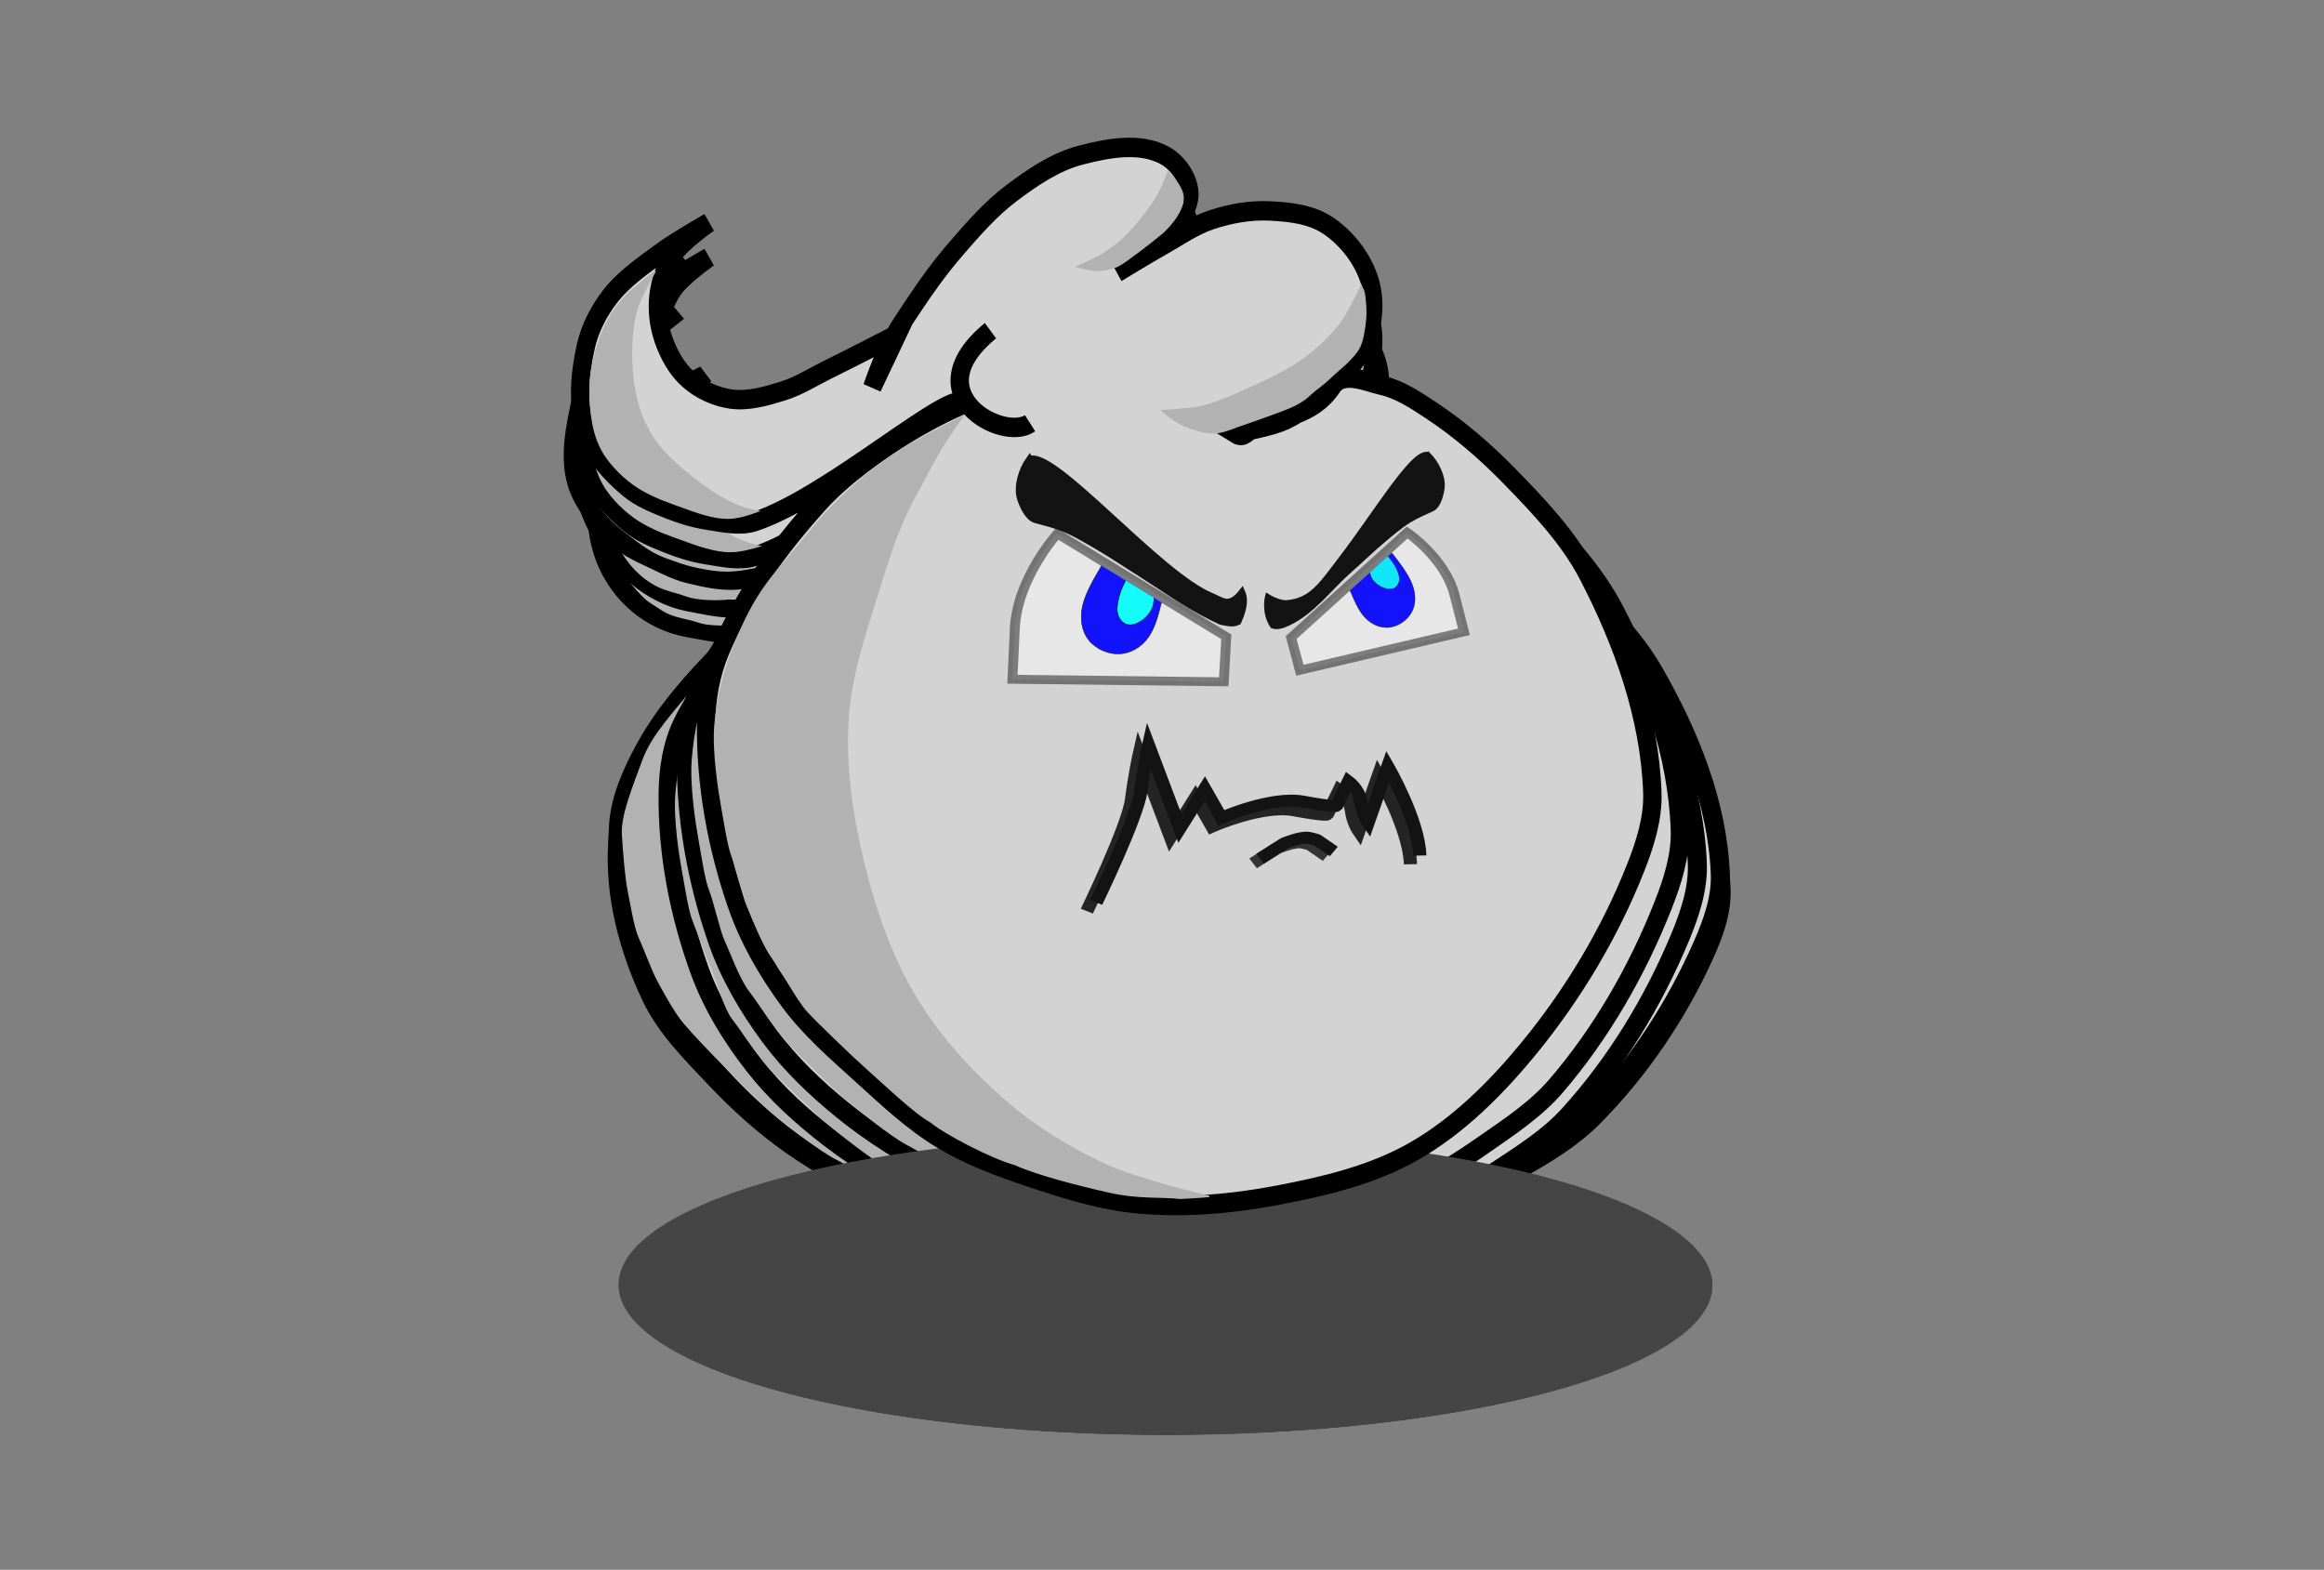<?xml version="1.0" encoding="UTF-8" standalone="no"?>
<!-- Created with Inkscape (http://www.inkscape.org/) -->

<svg
   xmlns:dc="http://purl.org/dc/elements/1.1/"
   xmlns:cc="http://creativecommons.org/ns#"
   xmlns:rdf="http://www.w3.org/1999/02/22-rdf-syntax-ns#"
   xmlns:svg="http://www.w3.org/2000/svg"
   xmlns="http://www.w3.org/2000/svg"
   xmlns:sodipodi="http://sodipodi.sourceforge.net/DTD/sodipodi-0.dtd"
   xmlns:inkscape="http://www.inkscape.org/namespaces/inkscape"
   width="564"
   height="381"
   viewBox="0 0 149.225 100.806"
   version="1.1"
   id="svg4525"
   inkscape:version="0.92.1 r15371"
   sodipodi:docname="slime_core_1.svg"
   inkscape:export-filename="C:\Users\palme_000\Documents\Grado en Ingenieria Informatica UB\Cuarto Curso\IngSoft\ES2017F2\Wiki Resources\Sprites\slime_core\slime_wrath_core_1_max_down.png"
   inkscape:export-xdpi="96"
   inkscape:export-ydpi="96">
  <rect x="0" y="0" width="149.225" height="100.806" fill="#808080" stroke="none"/>
  <defs
     id="defs4519">
    <inkscape:path-effect
       effect="bspline"
       id="path-effect5346"
       is_visible="true"
       weight="33.333"
       steps="2"
       helper_size="0"
       apply_no_weight="true"
       apply_with_weight="true"
       only_selected="false" />
    <inkscape:path-effect
       effect="bspline"
       id="path-effect5346-9"
       is_visible="true"
       weight="33.333"
       steps="2"
       helper_size="0"
       apply_no_weight="true"
       apply_with_weight="true"
       only_selected="false" />
    <inkscape:path-effect
       effect="bspline"
       id="path-effect5346-9-7"
       is_visible="true"
       weight="33.333"
       steps="2"
       helper_size="0"
       apply_no_weight="true"
       apply_with_weight="true"
       only_selected="false" />
    <inkscape:path-effect
       effect="bspline"
       id="path-effect5346-9-7-6"
       is_visible="true"
       weight="33.333"
       steps="2"
       helper_size="0"
       apply_no_weight="true"
       apply_with_weight="true"
       only_selected="false" />
    <inkscape:path-effect
       effect="bspline"
       id="path-effect5346-9-7-6-6"
       is_visible="true"
       weight="33.333"
       steps="2"
       helper_size="0"
       apply_no_weight="true"
       apply_with_weight="true"
       only_selected="false" />
    <inkscape:path-effect
       only_selected="false"
       apply_with_weight="true"
       apply_no_weight="true"
       helper_size="0"
       steps="2"
       weight="33.333"
       is_visible="true"
       id="path-effect6592"
       effect="bspline" />
    <inkscape:path-effect
       only_selected="false"
       apply_with_weight="true"
       apply_no_weight="true"
       helper_size="0"
       steps="2"
       weight="33.333"
       is_visible="true"
       id="path-effect6592-1"
       effect="bspline" />
    <inkscape:path-effect
       only_selected="false"
       apply_with_weight="true"
       apply_no_weight="true"
       helper_size="0"
       steps="2"
       weight="33.333"
       is_visible="true"
       id="path-effect6616"
       effect="bspline" />
    <inkscape:path-effect
       only_selected="false"
       apply_with_weight="true"
       apply_no_weight="true"
       helper_size="0"
       steps="2"
       weight="33.333"
       is_visible="true"
       id="path-effect6616-5"
       effect="bspline" />
    <inkscape:path-effect
       only_selected="false"
       apply_with_weight="true"
       apply_no_weight="true"
       helper_size="0"
       steps="2"
       weight="33.333"
       is_visible="true"
       id="path-effect6592-9"
       effect="bspline" />
    <inkscape:path-effect
       only_selected="false"
       apply_with_weight="true"
       apply_no_weight="true"
       helper_size="0"
       steps="2"
       weight="33.333"
       is_visible="true"
       id="path-effect6592-1-7"
       effect="bspline" />
    <inkscape:path-effect
       only_selected="false"
       apply_with_weight="true"
       apply_no_weight="true"
       helper_size="0"
       steps="2"
       weight="33.333"
       is_visible="true"
       id="path-effect6616-59"
       effect="bspline" />
    <inkscape:path-effect
       only_selected="false"
       apply_with_weight="true"
       apply_no_weight="true"
       helper_size="0"
       steps="2"
       weight="33.333"
       is_visible="true"
       id="path-effect6616-5-1"
       effect="bspline" />
    <inkscape:path-effect
       only_selected="false"
       apply_with_weight="true"
       apply_no_weight="true"
       helper_size="0"
       steps="2"
       weight="33.333"
       is_visible="true"
       id="path-effect6592-4"
       effect="bspline" />
    <inkscape:path-effect
       only_selected="false"
       apply_with_weight="true"
       apply_no_weight="true"
       helper_size="0"
       steps="2"
       weight="33.333"
       is_visible="true"
       id="path-effect6592-1-9"
       effect="bspline" />
    <inkscape:path-effect
       only_selected="false"
       apply_with_weight="true"
       apply_no_weight="true"
       helper_size="0"
       steps="2"
       weight="33.333"
       is_visible="true"
       id="path-effect6616-3"
       effect="bspline" />
    <inkscape:path-effect
       only_selected="false"
       apply_with_weight="true"
       apply_no_weight="true"
       helper_size="0"
       steps="2"
       weight="33.333"
       is_visible="true"
       id="path-effect6616-5-2"
       effect="bspline" />
    <inkscape:path-effect
       only_selected="false"
       apply_with_weight="true"
       apply_no_weight="true"
       helper_size="0"
       steps="2"
       weight="33.333"
       is_visible="true"
       id="path-effect6592-91"
       effect="bspline" />
    <inkscape:path-effect
       only_selected="false"
       apply_with_weight="true"
       apply_no_weight="true"
       helper_size="0"
       steps="2"
       weight="33.333"
       is_visible="true"
       id="path-effect6592-1-5"
       effect="bspline" />
    <inkscape:path-effect
       only_selected="false"
       apply_with_weight="true"
       apply_no_weight="true"
       helper_size="0"
       steps="2"
       weight="33.333"
       is_visible="true"
       id="path-effect6616-0"
       effect="bspline" />
    <inkscape:path-effect
       only_selected="false"
       apply_with_weight="true"
       apply_no_weight="true"
       helper_size="0"
       steps="2"
       weight="33.333"
       is_visible="true"
       id="path-effect6616-5-9"
       effect="bspline" />
    <inkscape:path-effect
       only_selected="false"
       apply_with_weight="true"
       apply_no_weight="true"
       helper_size="0"
       steps="2"
       weight="33.333"
       is_visible="true"
       id="path-effect6592-93"
       effect="bspline" />
    <inkscape:path-effect
       only_selected="false"
       apply_with_weight="true"
       apply_no_weight="true"
       helper_size="0"
       steps="2"
       weight="33.333"
       is_visible="true"
       id="path-effect6592-1-57"
       effect="bspline" />
    <inkscape:path-effect
       only_selected="false"
       apply_with_weight="true"
       apply_no_weight="true"
       helper_size="0"
       steps="2"
       weight="33.333"
       is_visible="true"
       id="path-effect6616-32"
       effect="bspline" />
    <inkscape:path-effect
       only_selected="false"
       apply_with_weight="true"
       apply_no_weight="true"
       helper_size="0"
       steps="2"
       weight="33.333"
       is_visible="true"
       id="path-effect6616-5-8"
       effect="bspline" />
  </defs>
  <sodipodi:namedview
     id="base"
     pagecolor="#ffffff"
     bordercolor="#666666"
     borderopacity="1.0"
     inkscape:pageopacity="0.0"
     inkscape:pageshadow="2"
     inkscape:zoom="1.1313708"
     inkscape:cx="298.19759"
     inkscape:cy="165.99709"
     inkscape:document-units="mm"
     inkscape:current-layer="layer3"
     showgrid="false"
     inkscape:snap-global="false"
     inkscape:window-width="1366"
     inkscape:window-height="745"
     inkscape:window-x="-8"
     inkscape:window-y="-8"
     inkscape:window-maximized="1"
     units="px" />
  <g
     inkscape:groupmode="layer"
     id="layer5"
     inkscape:label="Layer 5"
     style="display:inline"
     transform="translate(0,-280.194)"
     sodipodi:insensitive="true">
    <ellipse
       style="fill:#454545;fill-opacity:1;stroke:#454545;stroke-width:0.08;stroke-miterlimit:4;stroke-dasharray:none;stroke-opacity:1"
       id="path5460"
       cx="74.89"
       cy="362.727"
       rx="35.024"
       ry="9.552" />
    <g
       id="g5184"
       transform="matrix(0.301,0,0,0.301,-9.685,277.953)">
      <g
         transform="matrix(3.385,0,0,3.082,3247.013,996.657)"
         id="g4506-77-8"
         style="display:inline">
        <g
           id="g5188"
           style="fill:#d3d3d3;fill-opacity:1">
          <path
             style="fill:#d3d3d3;fill-opacity:1;stroke:#000000;stroke-width:1.238;stroke-linecap:butt;stroke-linejoin:miter;stroke-miterlimit:4;stroke-dasharray:none;stroke-opacity:1"
             d="m -889.406,-283.379 c 0.056,-0.018 -2.093,0.834 -4.924,2.644 -1.434,0.917 -3.424,1.226 -4.963,2.2 -1.795,1.137 -3.398,2.613 -4.869,4.184 -1.857,1.984 -3.661,4.105 -4.931,6.549 -0.832,1.602 -1.581,3.359 -1.69,5.181 -0.216,3.625 0.685,7.36 2.109,10.669 0.942,2.189 2.584,3.979 4.12,5.756 1.434,1.66 3.003,3.212 4.721,4.539 2.031,1.569 4.265,2.848 6.536,3.994 1.872,0.945 3.801,1.811 5.81,2.36 3.072,0.84 6.256,1.26 9.427,1.399 3.028,0.133 6.095,-0.006 9.078,-0.545 3.052,-0.551 5.994,-1.612 8.897,-2.724 2.051,-0.785 4.101,-1.63 5.991,-2.777 1.688,-1.025 3.376,-2.146 4.721,-3.631 2.921,-3.227 5.292,-7.082 6.99,-11.166 0.61,-1.466 1.153,-3.062 1.096,-4.661 -0.169,-4.724 -1.971,-9.374 -4.209,-13.472 -1.289,-2.36 -3.173,-4.351 -5.148,-6.106 -1.662,-1.477 -3.554,-2.693 -5.538,-3.631 -1.915,-0.906 -3.959,-1.587 -6.039,-1.88 -1.064,-0.15 -2.519,-0.916 -3.221,0.073 -1.31,1.848 -3.384,1.872 -5.175,2.587 -0.363,0.145 -0.595,0.653 -1.122,0.342 0.452,-0.183 2.268,-0.405 3.3,-0.887 1.088,-0.508 2.031,-1.277 2.95,-2.065 0.838,-0.718 1.877,-1.344 2.315,-2.408 0.462,-1.122 0.494,-2.538 0.126,-3.693 -0.446,-1.396 -1.357,-2.914 -2.835,-3.327 -1.252,-0.35 -2.448,-0.693 -3.701,-0.724 -1.263,-0.031 -2.552,0.13 -3.757,0.545 -1.15,0.395 -2.156,1.182 -3.212,1.818 -1.058,0.637 -3.128,2.002 -3.128,2.002 0,0 3.686,-2.505 4.944,-4.374 0.388,-0.577 0.827,-1.289 0.726,-1.997 -0.132,-0.93 -0.859,-1.777 -1.634,-2.179 -1.642,-0.851 -3.676,-0.437 -5.447,0 -1.633,0.403 -3.137,1.356 -4.539,2.36 -1.341,0.96 -2.452,2.262 -3.631,3.45 -1.048,1.056 -2.115,2.098 -3.059,3.266 -0.891,1.102 -1.899,2.243 -2.444,3.513 -0.545,1.271 -0.726,1.816 -0.726,1.816 l 1.634,-3.268 c 0,0 -2.92,1.821 -4.539,2.179 -2.334,0.515 -5.086,1.2 -7.14,-0.12 -1.258,-0.809 -1.984,-2.568 -2.201,-4.152 -0.137,-0.998 0.296,-2.006 0.624,-2.948 0.18,-0.516 0.726,-1.453 0.726,-1.453 l 1.089,-0.908 c 0,0 -2.132,1.188 -3.055,2.005 -0.92,0.815 -1.732,1.582 -2.423,2.843 -3.064,5.59 -0.32,11.742 4.391,12.722 1.138,0.213 2.309,0.552 3.45,0.363 4.902,-0.813 13.052,-6.613 13.527,-6.264 z"
             id="path3691-7-6"
             inkscape:connector-curvature="0"
             sodipodi:nodetypes="csaaaaaaaaaaaaaaaaaaaasacaaassaaacaaaaaaacccaaaaccascacc" />
          <path
             style="fill:#d3d3d3;fill-opacity:1;stroke:#000000;stroke-width:1.238;stroke-linecap:butt;stroke-linejoin:miter;stroke-miterlimit:4;stroke-dasharray:none;stroke-opacity:1"
             d="m -887.772,-287.873 c -5.064,3.927 0.839,6.898 2.587,5.719"
             id="path3693-7-6"
             inkscape:connector-curvature="0"
             sodipodi:nodetypes="cc" />
        </g>
      </g>
    </g>
    <path
       style="fill:#b2b2b2;fill-opacity:1;stroke:#b2b2b2;stroke-width:0.08;stroke-linecap:butt;stroke-linejoin:miter;stroke-miterlimit:4;stroke-dasharray:none;stroke-opacity:1"
       d="m 61.396,315.707 c 0,0 -6.553,3.216 -7.84,3.86 -1.287,0.643 -2.653,0.804 -4.422,2.292 -1.769,1.488 -2.533,1.93 -4.061,3.779 -1.528,1.849 -2.895,3.176 -3.498,4.784 -0.603,1.608 -1.367,3.377 -1.287,4.583 0.08,1.206 0.201,2.653 0.362,3.417 0.161,0.764 0.402,2.251 0.683,2.854 0.281,0.603 0.844,2.05 1.126,2.573 0.281,0.523 1.126,2.05 1.729,2.734 0.603,0.683 1.689,1.809 2.372,2.452 0.683,0.643 2.533,2.533 3.417,3.216 0.884,0.683 2.895,2.251 3.86,2.694 0.965,0.442 3.699,1.89 5.106,2.452 1.407,0.563 4.463,1.648 6.312,2.01 1.849,0.362 3.739,0.603 5.026,0.724 1.287,0.121 1.246,0.121 1.246,0.121 0,0 -4.424,-1.056 -6.512,-1.932 -2.254,-0.946 -4.466,-2.078 -6.415,-3.554 -2.126,-1.61 -4.18,-3.447 -5.629,-5.686 -1.457,-2.251 -2.248,-4.904 -2.9,-7.505 -0.641,-2.556 -1.135,-5.217 -0.967,-7.846 0.152,-2.362 0.717,-4.756 1.763,-6.88 0.978,-1.986 2.591,-3.605 4.094,-5.231 1.977,-2.139 5.588,-6.066 6.434,-5.913 z"
       id="path5190"
       inkscape:connector-curvature="0"
       sodipodi:nodetypes="ccsssssccscccccccaaaaaaac" />
    <path
       style="fill:#b2b2b2;fill-opacity:1;stroke:#b2b2b2;stroke-width:0.08px;stroke-linecap:butt;stroke-linejoin:miter;stroke-opacity:1"
       d="m 42.547,306.55 c -0.275,0.211 -0.824,0.633 -1.253,1.092 -0.429,0.459 -0.737,0.955 -1.025,1.434 -0.288,0.479 -0.556,0.941 -0.73,1.411 -0.174,0.469 -0.255,0.945 -0.335,1.39 -0.08,0.446 -0.161,0.861 -0.168,1.31 -0.007,0.449 0.06,0.931 0.114,1.384 0.054,0.452 0.094,0.874 0.322,1.37 0.228,0.496 0.643,1.065 0.998,1.538 0.355,0.472 0.65,0.848 0.914,1.096 0.264,0.249 0.497,0.371 0.755,0.539 0.258,0.168 0.541,0.38 0.951,0.537 0.41,0.157 0.946,0.257 1.318,0.354 0.372,0.097 0.62,0.209 0.995,0.261 0.375,0.052 1.193,0.091 1.958,0.01 0.766,-0.081 1.44,-0.257 2.159,-0.445 -0.721,-0.072 -1.441,-0.143 -2.677,-0.681 -1.236,-0.538 -2.978,-1.537 -3.998,-2.671 -1.02,-1.134 -1.315,-2.401 -1.523,-3.684 -0.208,-1.283 -0.328,-2.583 -0.064,-3.662 0.265,-1.079 0.915,-1.937 1.24,-2.365 0.325,-0.429 0.325,-0.429 0.05,-0.218 z"
       id="path5344"
       inkscape:connector-curvature="0"
       inkscape:path-effect="#path-effect5346"
       inkscape:original-d="m 42.821405,306.33908 c -0.549378,0.42207 -1.098839,0.84421 -1.648375,1.26643 -0.308203,0.49586 -0.616388,0.99164 -0.924703,1.48757 -0.267996,0.46236 -0.535976,0.92462 -0.804085,1.38704 -0.08035,0.47577 -0.16074,0.95142 -0.241225,1.42726 -0.08035,0.41544 -0.160735,0.83081 -0.241226,1.24633 0.0671,0.48248 0.134094,0.96482 0.201025,1.44736 0.04028,0.42212 0.08049,0.84421 0.120613,1.26644 0.415594,0.56957 0.830967,1.13904 1.24633,1.70868 0.294919,0.37517 0.589747,0.7504 0.884497,1.12572 0.232937,0.12221 0.465778,0.2445 0.698551,0.36686 0.283184,0.21267 0.566288,0.42542 0.849314,0.63824 0.536122,0.10044 1.072194,0.20095 1.608174,0.30154 0.207777,0.0937 0.455902,0.20577 0.623168,0.28142 0.582194,0.0279 1.400346,0.0674 2.167722,0.10445 0.763647,-0.19942 2.156755,-0.56302 2.156755,-0.56302 0,0 -1.440541,-0.14314 -2.163501,-0.21485 -1.749608,-1.00421 -3.490996,-2.00358 -5.236615,-3.00526 -0.294755,-1.26653 -0.589583,-2.53296 -0.884491,-3.79932 -0.120534,-1.29996 -0.241152,-2.59995 -0.361844,-3.89981 0.650017,-0.85772 1.300017,-1.71547 1.94991,-2.57308 z"
       sodipodi:nodetypes="cccccccccccccccccccccc" />
    <path
       style="fill:#b2b2b2;fill-opacity:1;stroke:#b2b2b2;stroke-width:0.08px;stroke-linecap:butt;stroke-linejoin:miter;stroke-opacity:1"
       d="m 73.779,315.465 c 0,0 1.689,1.045 2.573,1.045 0.885,0 2.091,0 2.091,0 0,0 3.397,-0.844 4.121,-1.146 0.724,-0.302 1.005,-0.281 1.307,-0.523 0.302,-0.241 0.985,-0.643 1.387,-0.985 0.402,-0.342 0.884,-0.663 1.246,-0.965 0.362,-0.302 0.764,-0.663 0.985,-1.025 0.221,-0.362 0.342,-0.583 0.422,-1.146 0.08,-0.563 0.121,-1.146 0.04,-1.588 -0.08,-0.442 -0.462,-1.287 -0.623,-1.528 -0.161,-0.241 -0.161,-0.241 -0.161,-0.241 0,0 0,1.849 -0.864,2.694 -0.864,0.844 -1.407,1.709 -2.794,2.312 -1.387,0.603 -2.653,1.186 -4.101,1.528 -1.447,0.342 -1.849,0.543 -3.277,0.764 -1.427,0.221 -2.111,0.422 -2.493,0.362 -0.382,-0.06 -0.382,-0.06 -0.382,-0.06 z"
       id="path5348"
       inkscape:connector-curvature="0" />
    <path
       style="fill:#b2b2b2;fill-opacity:1;stroke:#b2b2b2;stroke-width:0.08px;stroke-linecap:butt;stroke-linejoin:miter;stroke-opacity:1"
       d="m 68.479,308.002 c 0,0 0.882,0.257 1.336,0.284 0.423,0.025 0.861,0.013 1.265,-0.114 0.437,-0.137 0.881,-0.483 1.194,-0.682 0.313,-0.199 0.27,-0.085 1.08,-0.725 0.81,-0.64 1.379,-1.194 1.777,-1.535 0.398,-0.341 0.824,-0.853 0.995,-1.137 0.171,-0.284 0.455,-0.682 0.469,-0.952 0.014,-0.27 -0.014,-0.426 -0.085,-0.625 -0.071,-0.199 -0.156,-0.327 -0.284,-0.455 -0.128,-0.128 -0.313,-0.37 -0.526,-0.512 -0.213,-0.142 -0.426,-0.256 -0.54,-0.298 l -0.114,-0.043 c 0,0 0.088,0.832 -0.028,1.222 -0.18,0.599 -0.589,1.116 -0.995,1.592 -0.518,0.608 -1.189,1.069 -1.805,1.578 -0.607,0.501 -1.198,1.028 -1.862,1.45 -0.592,0.376 -1.864,0.99 -1.876,0.952 z"
       id="path5350"
       inkscape:connector-curvature="0"
       sodipodi:nodetypes="caaccccccccccaaaac" />
    <g
       style="opacity:0.91"
       id="g4653-5"
       transform="matrix(1.277,-5.4551527e-4,5.6180567e-4,1.152,-1352.274,1348.83)">
      <path
         style="opacity:0.91;fill:none;stroke:#010000;stroke-width:0.664;stroke-linecap:butt;stroke-linejoin:miter;stroke-miterlimit:4;stroke-dasharray:none;stroke-opacity:1"
         d="m 1113.976,-867.388 c 0,0 2.078,-4.736 2.25,-6.213 0.172,-1.477 0.389,-2.531 0.389,-2.531 l 1.571,4.619 1.251,-2.202 0.835,1.618 c 0,0 2.512,-1.233 4.117,-0.905 1.605,0.329 1.678,0.235 1.678,0.235 l 0.598,-1.355 c 0,0 0.544,0.451 0.617,1.129 0.073,0.677 0.372,1.157 0.372,1.157 l 0.988,-3.115 c 0,0 1.561,2.991 1.607,4.958"
         id="path6738-8-2"
         inkscape:connector-curvature="0"
         sodipodi:nodetypes="ccccccccccccc" />
      <g
         id="g6684-3"
         transform="matrix(0.306,0,0,0.306,761.028,-617.845)">
        <path
           inkscape:connector-curvature="0"
           id="path6573-95"
           d="m 1148.602,-884.245 c 0,0 -6.607,8.071 -6.993,17.286 -0.385,9.215 -0.385,9.215 -0.385,9.215 l 34.718,0.48 0.419,-8.194 z"
           style="opacity:0.5;fill:#ffffff;fill-opacity:1;stroke:#000000;stroke-width:1.626;stroke-linecap:butt;stroke-linejoin:miter;stroke-miterlimit:4;stroke-dasharray:none;stroke-opacity:1" />
        <path
           inkscape:connector-curvature="0"
           id="path6573-6-1"
           d="m 1206.098,-884.453 c 0,0 6.232,4.679 7.774,11.389 1.542,6.71 1.542,6.71 1.542,6.71 l -26.963,6.99 -1.431,-5.952 z"
           style="opacity:0.5;fill:#ffffff;fill-opacity:1;stroke:#000000;stroke-width:1.626;stroke-linecap:butt;stroke-linejoin:miter;stroke-miterlimit:4;stroke-dasharray:none;stroke-opacity:1" />
        <path
           inkscape:original-d="m 1155.877,-878.41936 c -1.304,2.45145 -2.6081,4.90299 -3.9122,7.35461 0.2584,2.21899 0.6268,4.56187 0.9401,6.84295 2.0327,0.98078 4.0651,1.96158 6.0976,2.94251 1.7146,-1.18105 3.4291,-2.36207 5.1435,-3.54296 0.5287,-2.29768 1.0436,-4.61103 1.5652,-6.91642"
           inkscape:path-effect="#path-effect6592-93"
           inkscape:connector-curvature="0"
           id="path6590-5"
           d="m 1155.877,-878.419 c -1.304,2.451 -2.608,4.903 -3.108,7.235 -0.5,2.332 -0.177,4.681 0.996,6.312 1.173,1.631 3.205,2.612 5.079,2.512 1.874,-0.1 3.588,-1.281 4.705,-3.021 1.117,-1.74 1.641,-4.052 2.162,-6.357"
           style="fill:#0000ff;stroke:#000000;stroke-width:0.088px;stroke-linecap:butt;stroke-linejoin:miter;stroke-opacity:1" />
        <path
           inkscape:original-d="m 1203.5534,-880.75428 c 1.3333,1.90144 2.6662,3.8032 3.9989,5.70529 -0.01,1.84555 -0.017,3.69157 -0.026,5.53745 -1.4625,1.08349 -2.9249,2.16696 -4.3872,3.25051 -1.4693,-0.73408 -2.9387,-1.46813 -4.4079,-2.20211 -0.6799,-1.81295 -1.351,-3.64064 -2.0264,-5.46088"
           inkscape:path-effect="#path-effect6592-1-57"
           inkscape:connector-curvature="0"
           id="path6590-1-95"
           d="m 1203.553,-880.754 c 1.333,1.902 2.666,3.803 3.328,5.677 0.662,1.874 0.653,3.72 -0.082,5.184 -0.736,1.465 -2.198,2.548 -3.664,2.723 -1.466,0.175 -2.935,-0.559 -4.007,-1.834 -1.071,-1.275 -1.749,-3.1 -2.424,-4.92"
           style="opacity:1;fill:#0000ff;stroke:#000000;stroke-width:0.071px;stroke-linecap:butt;stroke-linejoin:miter;stroke-opacity:1"
           sodipodi:nodetypes="cccccc" />
        <path
           inkscape:original-d="m 1159.8269,-875.73724 c -0.3427,0.77175 -0.6856,1.54358 -1.0286,2.3155 -0.2208,1.21776 -0.4417,2.43527 -0.6627,3.65303 0.4319,0.67485 0.8637,1.34968 1.2954,2.02464 0.5266,0.0866 1.0532,0.17341 1.5796,0.26025 0.6489,-0.37422 1.2978,-0.74846 1.9466,-1.12256 0.4836,-0.70509 0.9674,-1.41031 1.4509,-2.11533 0.024,-0.6215 0.049,-1.24309 0.073,-1.86449"
           inkscape:path-effect="#path-effect6616-32"
           inkscape:connector-curvature="0"
           id="path6614-54"
           d="m 1159.827,-875.737 c -0.343,0.772 -0.686,1.544 -0.968,2.538 -0.282,0.995 -0.503,2.212 -0.397,3.159 0.105,0.946 0.537,1.621 1.016,2.002 0.479,0.381 1.006,0.468 1.593,0.324 0.588,-0.144 1.237,-0.518 1.803,-1.058 0.566,-0.54 1.05,-1.245 1.304,-1.908 0.254,-0.663 0.278,-1.285 0.303,-1.906"
           style="fill:#00ffff;stroke:#000000;stroke-width:0.088px;stroke-linecap:butt;stroke-linejoin:miter;stroke-opacity:1" />
        <path
           inkscape:original-d="m 1202.9413,-880.14036 c 0.3695,0.50424 0.739,1.00853 1.1087,1.51285 0.3449,0.84546 0.6898,1.69078 1.0348,2.53624 -0.2215,0.55484 -0.4429,1.10968 -0.6642,1.6646 -0.3791,0.14457 -0.7581,0.28928 -1.1371,0.434 -0.5384,-0.16935 -1.0769,-0.3387 -1.6152,-0.50796 -0.4644,-0.43415 -0.929,-0.86836 -1.3934,-1.30245 -0.1106,-0.44517 -0.2206,-0.89057 -0.3305,-1.33583"
           inkscape:path-effect="#path-effect6616-5-8"
           inkscape:connector-curvature="0"
           id="path6614-9-7"
           d="m 1202.941,-880.14 c 0.369,0.504 0.739,1.008 1.096,1.683 0.357,0.675 0.702,1.52 0.764,2.22 0.062,0.7 -0.16,1.255 -0.46,1.605 -0.3,0.35 -0.679,0.494 -1.138,0.482 -0.459,-0.012 -0.997,-0.182 -1.499,-0.483 -0.501,-0.302 -0.966,-0.736 -1.253,-1.176 -0.287,-0.44 -0.398,-0.885 -0.508,-1.33"
           style="opacity:0.91;fill:#00ffff;stroke:#000000;stroke-width:0.066px;stroke-linecap:butt;stroke-linejoin:miter;stroke-opacity:1"
           sodipodi:nodetypes="cccccccc" />
        <path
           sodipodi:nodetypes="ccsaaccccsc"
           inkscape:connector-curvature="0"
           id="path6636-0"
           d="m 1144.021,-897.855 c -1.267,1.947 -2.048,4.924 -1.538,7.025 0.409,1.576 1.363,3.747 2.57,4.106 1.207,0.358 3.23,0.921 4.756,1.622 1.807,0.83 3.476,1.956 5.157,3.034 2.502,1.604 4.88,3.408 7.326,5.102 5.631,4.013 8.087,6.118 13.188,8.772 1.053,0.237 1.988,0.521 2.802,0.046 1.225,-3.009 1.03,-4.492 0.65,-5.453 -2.091,2.943 -3.356,1.43 -4.944,0.72 -8.713,-3.896 -25.965,-26.855 -29.966,-24.973 z"
           style="fill:#000000;fill-opacity:1;stroke:#000000;stroke-width:1.084;stroke-linecap:butt;stroke-linejoin:miter;stroke-miterlimit:4;stroke-dasharray:none;stroke-opacity:1" />
        <path
           sodipodi:nodetypes="ccsaaaacccscc"
           inkscape:connector-curvature="0"
           id="path6636-2-0"
           d="m 1209.485,-898.641 c 1.364,1.51 2.453,3.996 2.304,5.911 -0.135,1.441 -0.656,3.486 -1.649,3.983 -0.992,0.497 -2.661,1.298 -3.882,2.143 -1.445,1.001 -2.73,2.24 -4.032,3.439 -1.938,1.784 -3.727,3.74 -5.618,5.579 -3.357,3.264 -6.054,7.548 -10.17,9.681 -0.732,0.379 -1.644,0.758 -2.413,0.467 -1.476,-2.445 -0.833,-5.314 -0.833,-5.314 0,0 1.771,1.214 3.129,1.094 4.187,-0.372 5.828,-3.483 9.026,-8.098 5.637,-8.135 11.765,-19.546 14.137,-18.885 z"
           style="opacity:1;fill:#000000;fill-opacity:1;stroke:#000000;stroke-width:0.955;stroke-linecap:butt;stroke-linejoin:miter;stroke-miterlimit:4;stroke-dasharray:none;stroke-opacity:1" />
      </g>
      <path
         style="fill:none;stroke:#000000;stroke-width:0.664;stroke-linecap:butt;stroke-linejoin:miter;stroke-miterlimit:4;stroke-dasharray:none;stroke-opacity:1"
         d="m 1114.446,-867.874 c 0,0 2.078,-4.736 2.25,-6.213 0.172,-1.477 0.389,-2.531 0.389,-2.531 l 1.571,4.619 1.251,-2.202 0.835,1.618 c 0,0 2.512,-1.233 4.117,-0.905 1.605,0.329 1.678,0.235 1.678,0.235 l 0.598,-1.355 c 0,0 0.544,0.451 0.617,1.129 0.073,0.677 0.372,1.157 0.372,1.157 l 0.988,-3.115 c 0,0 1.561,2.991 1.607,4.958"
         id="path6738-0"
         inkscape:connector-curvature="0"
         sodipodi:nodetypes="ccccccccccccc" />
      <path
         style="opacity:0.91;fill:none;stroke:#000000;stroke-width:0.664;stroke-linecap:butt;stroke-linejoin:miter;stroke-miterlimit:4;stroke-dasharray:none;stroke-opacity:0.91"
         d="m 1122.338,-870.046 1.207,-0.849 c 0,0 0.862,-0.402 1.25,-0.312 0.388,0.09 0.431,0.134 0.431,0.134 l 0.819,0.626"
         id="path6742-1-7"
         inkscape:connector-curvature="0" />
      <path
         style="fill:none;stroke:#000000;stroke-width:0.664;stroke-linecap:butt;stroke-linejoin:miter;stroke-miterlimit:4;stroke-dasharray:none;stroke-opacity:1"
         d="m 1122.688,-870.306 1.207,-0.849 c 0,0 0.862,-0.402 1.25,-0.312 0.388,0.09 0.431,0.134 0.431,0.134 l 0.819,0.626"
         id="path6742-77"
         inkscape:connector-curvature="0" />
    </g>
  </g>
  <g
     inkscape:groupmode="layer"
     id="layer4"
     inkscape:label="Layer 4"
     style="display:inline"
     transform="translate(0,-280.194)"
     sodipodi:insensitive="true">
    <ellipse
       style="display:inline;fill:#454545;fill-opacity:1;stroke:#454545;stroke-width:0.08;stroke-miterlimit:4;stroke-dasharray:none;stroke-opacity:1"
       id="path5460-4"
       cx="74.85"
       cy="362.727"
       rx="35.024"
       ry="9.552" />
    <g
       style="display:inline"
       id="g4506-77"
       transform="matrix(1.018,0,0,0.966,966.891,586.914)">
      <path
         style="fill:#d3d3d3;fill-opacity:1;stroke:#000000;stroke-width:1.2;stroke-linecap:butt;stroke-linejoin:miter;stroke-miterlimit:4;stroke-dasharray:none;stroke-opacity:1"
         d="m -889.406,-283.379 c 0.056,-0.018 -2.093,0.834 -4.924,2.644 -1.434,0.917 -3.424,1.226 -4.963,2.2 -1.795,1.137 -3.398,2.613 -4.869,4.184 -1.857,1.984 -3.661,4.105 -4.931,6.549 -0.832,1.602 -1.581,3.359 -1.69,5.181 -0.216,3.625 0.685,7.36 2.109,10.669 0.942,2.189 2.584,3.979 4.12,5.756 1.434,1.66 3.003,3.212 4.721,4.539 2.031,1.569 4.265,2.848 6.536,3.994 1.872,0.945 3.801,1.811 5.81,2.36 3.072,0.84 6.256,1.26 9.427,1.399 3.028,0.133 6.095,-0.006 9.078,-0.545 3.052,-0.551 5.994,-1.612 8.897,-2.724 2.051,-0.785 4.101,-1.63 5.991,-2.777 1.688,-1.025 3.376,-2.146 4.721,-3.631 2.921,-3.227 5.292,-7.082 6.99,-11.166 0.61,-1.466 1.153,-3.062 1.096,-4.661 -0.169,-4.724 -1.971,-9.374 -4.209,-13.472 -1.289,-2.36 -3.173,-4.351 -5.148,-6.106 -1.662,-1.477 -3.554,-2.693 -5.538,-3.631 -1.915,-0.906 -3.959,-1.587 -6.039,-1.88 -1.064,-0.15 -2.519,-0.916 -3.221,0.073 -1.31,1.848 -3.384,1.872 -5.175,2.587 -0.363,0.145 -0.595,0.653 -1.122,0.342 0.452,-0.183 2.268,-0.405 3.3,-0.887 1.088,-0.508 2.071,-1.248 2.95,-2.065 0.894,-0.831 1.877,-1.698 2.315,-2.837 0.435,-1.131 0.55,-2.477 0.182,-3.631 -0.446,-1.396 -1.489,-2.662 -2.723,-3.45 -1.101,-0.703 -2.508,-0.848 -3.813,-0.908 -1.283,-0.059 -2.587,0.162 -3.813,0.545 -1.163,0.363 -2.192,1.063 -3.268,1.634 -0.981,0.521 -2.905,1.634 -2.905,1.634 0,0 3.002,-1.728 3.994,-3.087 0.418,-0.572 0.83,-1.297 0.726,-1.997 -0.133,-0.898 -0.822,-1.773 -1.634,-2.179 -1.624,-0.812 -3.683,-0.431 -5.447,0 -1.657,0.405 -3.151,1.37 -4.539,2.36 -1.359,0.97 -2.506,2.216 -3.631,3.45 -0.988,1.082 -1.886,2.248 -2.724,3.45 -0.73,1.048 -1.453,1.997 -1.997,3.268 -0.545,1.271 -0.726,1.816 -0.726,1.816 l 1.634,-3.268 c 0,0 -2.895,1.917 -4.539,2.179 -2.753,0.439 -5.966,0.505 -8.285,-1.118 -1.502,-1.052 -2.417,-3.058 -2.714,-4.932 -0.154,-0.974 0.232,-1.974 0.545,-2.905 0.173,-0.516 0.726,-1.453 0.726,-1.453 l 1.089,-0.908 c 0,0 -1.778,1.356 -2.542,2.179 -0.966,1.041 -1.85,2.19 -2.542,3.45 -3.063,5.591 1.022,12.696 5.734,13.676 1.138,0.213 2.309,0.552 3.45,0.363 4.902,-0.813 13.052,-6.613 13.527,-6.264 z"
         id="path3691-7"
         inkscape:connector-curvature="0"
         sodipodi:nodetypes="csaaaaaaaaaaaaaaaaaaaasacaaaaaaaacaaaaaaacccaaaaccaccacc" />
      <path
         style="fill:none;stroke:#000000;stroke-width:1.2;stroke-linecap:butt;stroke-linejoin:miter;stroke-miterlimit:4;stroke-dasharray:none;stroke-opacity:1"
         d="m -887.772,-287.873 c -5.064,3.927 0.839,6.898 2.587,5.719"
         id="path3693-7"
         inkscape:connector-curvature="0"
         sodipodi:nodetypes="cc" />
    </g>
    <path
       style="display:inline;fill:#b2b2b2;fill-opacity:1;stroke:#b2b2b2;stroke-width:0.082;stroke-linecap:butt;stroke-linejoin:miter;stroke-miterlimit:4;stroke-dasharray:none;stroke-opacity:1"
       d="m 61.264,313.879 c 0,0 -6.528,3.155 -7.833,3.826 -1.305,0.671 -2.692,0.839 -4.487,2.391 -1.795,1.552 -2.57,2.013 -4.119,3.943 -1.55,1.93 -2.937,3.314 -3.548,4.992 -0.612,1.678 -1.387,3.524 -1.305,4.782 0.082,1.258 0.204,2.768 0.367,3.565 0.163,0.797 0.408,2.349 0.693,2.978 0.286,0.629 0.857,2.139 1.142,2.685 0.286,0.545 1.142,2.139 1.754,2.852 0.612,0.713 1.713,1.888 2.406,2.559 0.693,0.671 2.57,2.643 3.467,3.356 0.897,0.713 2.937,2.349 3.916,2.81 0.979,0.461 3.752,1.971 5.18,2.559 1.428,0.587 4.527,1.72 6.404,2.097 1.876,0.378 3.793,0.629 5.098,0.755 1.305,0.126 1.264,0.126 1.264,0.126 0,0 -4.488,-1.102 -6.606,-2.016 -2.287,-0.987 -4.531,-2.168 -6.508,-3.708 -2.157,-1.68 -4.24,-3.596 -5.71,-5.932 -1.479,-2.349 -2.28,-5.116 -2.942,-7.83 -0.65,-2.667 -1.152,-5.443 -0.981,-8.186 0.154,-2.465 0.727,-4.962 1.788,-7.178 0.992,-2.073 2.619,-3.763 4.153,-5.458 1.959,-2.164 5.548,-6.128 6.407,-5.968 z"
       id="path5190-5"
       inkscape:connector-curvature="0"
       sodipodi:nodetypes="ccsssssccscccccccaaaaaaac" />
    <path
       style="display:inline;fill:#b2b2b2;fill-opacity:1;stroke:#b2b2b2;stroke-width:0.085px;stroke-linecap:butt;stroke-linejoin:miter;stroke-opacity:1"
       d="m 40.629,303.544 c -0.096,0.1 -0.288,0.301 -0.563,0.641 -0.275,0.34 -0.632,0.82 -0.955,1.345 -0.323,0.525 -0.629,1.125 -0.806,1.668 -0.178,0.542 -0.258,1.097 -0.337,1.609 -0.079,0.512 -0.16,1.003 -0.104,1.548 0.056,0.545 0.246,1.17 0.393,1.717 0.147,0.547 0.25,1.016 0.503,1.573 0.253,0.557 0.668,1.221 1.017,1.765 0.35,0.543 0.64,0.975 1.039,1.383 0.399,0.408 0.907,0.794 1.425,1.044 0.518,0.25 1.045,0.366 1.411,0.478 0.366,0.112 0.57,0.22 1.028,0.294 0.458,0.074 1.175,0.114 1.881,0.063 0.707,-0.051 1.414,-0.193 2.122,-0.335 -0.71,-0.156 -1.42,-0.312 -2.619,-0.956 -1.199,-0.644 -3.039,-1.878 -4.091,-3.141 -1.052,-1.263 -1.53,-2.699 -1.734,-4.174 -0.204,-1.475 -0.135,-3.012 -0.007,-4.11 0.127,-1.099 0.316,-1.811 0.408,-2.163 0.092,-0.352 0.089,-0.35 0.087,-0.348 -0.002,0.002 -0.002,0.002 -0.098,0.102 z"
       id="path5344-3"
       inkscape:connector-curvature="0"
       inkscape:path-effect="#path-effect5346-9"
       inkscape:original-d="m 40.725111,303.4433 c -0.192284,0.20053 -0.384625,0.40111 -0.577096,0.60182 -0.356963,0.47967 -0.713892,0.95927 -1.070957,1.43903 -0.337995,0.54516 -0.594741,1.17032 -0.871834,1.71546 -0.167,0.52689 -0.158187,1.09391 -0.237424,1.64107 -0.07907,0.47766 -0.269064,0.94989 -0.237423,1.43306 0.18999,0.625 0.379908,1.25009 0.56974,1.87525 0.103312,0.46856 0.20654,0.9372 0.309689,1.40591 0.291731,0.71483 0.817881,1.3097 1.226701,1.96467 0.290268,0.43137 0.580453,0.86282 0.870564,1.29437 0.507911,0.38514 1.015737,0.77037 1.523484,1.15568 0.527699,0.11548 1.055312,0.23106 1.582846,0.34671 0.204528,0.10778 0.408977,0.21564 0.613353,0.32359 0.711271,0.04 1.423049,0.17058 2.133578,0.12008 0.707678,-0.14217 2.122788,-0.42624 2.122788,-0.42624 0,0 -1.41954,-0.31218 -2.129426,-0.46816 -1.902314,-0.81215 -3.901205,-1.80972 -5.154135,-3.45549 -0.477728,-1.43614 -0.955535,-2.8722 -1.433421,-4.30819 0.06898,-1.51486 0.138868,-3.05116 0.206715,-4.54435 0.11099,-0.72404 0.374952,-1.4163 0.562304,-2.12432 -0.0034,0.004 -0.0066,0.006 -0.01005,0.0101 z"
       sodipodi:nodetypes="ccaaaaaaaccaaacaaaaccc" />
    <path
       style="display:inline;fill:#b2b2b2;fill-opacity:1;stroke:#b2b2b2;stroke-width:0.073px;stroke-linecap:butt;stroke-linejoin:miter;stroke-opacity:1"
       d="m 75.353,313.891 c 0,0 1.612,0.833 2.418,0.771 0.806,-0.062 1.905,-0.147 1.905,-0.147 0,0 3.036,-1.006 3.675,-1.331 0.638,-0.325 0.896,-0.327 1.154,-0.567 0.258,-0.241 0.852,-0.654 1.195,-0.993 0.342,-0.339 0.759,-0.666 1.068,-0.965 0.309,-0.3 0.649,-0.657 0.826,-1.002 0.176,-0.345 0.239,-0.706 0.304,-1.072 0.084,-0.467 0.13,-0.945 0.11,-1.419 -0.019,-0.45 -0.057,-1.124 -0.22,-1.332 l -0.078,-0.18 c 0,0 -0.595,1.612 -1.324,2.441 -0.728,0.829 -1.162,1.653 -2.384,2.299 -1.222,0.646 -2.335,1.265 -3.629,1.678 -1.295,0.412 -1.647,0.623 -2.932,0.925 -1.285,0.301 -1.894,0.532 -2.246,0.504 l -0.352,-0.028 z"
       id="path5348-0"
       inkscape:connector-curvature="0"
       sodipodi:nodetypes="ccccccccaaccccscccc" />
    <path
       style="display:inline;fill:#b2b2b2;fill-opacity:1;stroke:#b2b2b2;stroke-width:0.071px;stroke-linecap:butt;stroke-linejoin:miter;stroke-opacity:1"
       d="m 68.693,304.648 c 0,0 0.816,0.222 1.235,0.246 0.391,0.022 0.786,-0.019 1.169,-0.098 0.282,-0.059 0.53,-0.105 0.819,-0.278 0.289,-0.172 0.292,-0.173 1.041,-0.727 0.749,-0.553 1.26,-0.976 1.628,-1.271 0.368,-0.295 0.805,-0.837 0.962,-1.083 0.158,-0.246 0.321,-0.69 0.334,-0.923 0.013,-0.234 -0.013,-0.369 -0.079,-0.541 -0.066,-0.172 -0.145,-0.283 -0.263,-0.394 -0.118,-0.111 -0.289,-0.32 -0.486,-0.443 -0.197,-0.123 -0.394,-0.221 -0.499,-0.258 l -0.105,-0.037 c 0,0 0.082,0.72 -0.026,1.058 -0.166,0.519 -0.545,0.965 -0.92,1.377 -0.479,0.526 -1.115,0.906 -1.669,1.365 -0.472,0.391 -0.893,0.852 -1.408,1.183 -0.538,0.346 -1.723,0.856 -1.734,0.824 z"
       id="path5350-5"
       inkscape:connector-curvature="0"
       sodipodi:nodetypes="caaccccccccccaaaacc" />
    <g
       style="opacity:0.91"
       id="g4653-14"
       transform="matrix(1.277,-5.4551527e-4,5.6180567e-4,1.152,-1351.572,1346.257)">
      <path
         style="opacity:0.91;fill:none;stroke:#010000;stroke-width:0.664;stroke-linecap:butt;stroke-linejoin:miter;stroke-miterlimit:4;stroke-dasharray:none;stroke-opacity:1"
         d="m 1113.976,-867.388 c 0,0 2.078,-4.736 2.25,-6.213 0.172,-1.477 0.389,-2.531 0.389,-2.531 l 1.571,4.619 1.251,-2.202 0.835,1.618 c 0,0 2.512,-1.233 4.117,-0.905 1.605,0.329 1.678,0.235 1.678,0.235 l 0.598,-1.355 c 0,0 0.544,0.451 0.617,1.129 0.073,0.677 0.372,1.157 0.372,1.157 l 0.988,-3.115 c 0,0 1.561,2.991 1.607,4.958"
         id="path6738-8-6"
         inkscape:connector-curvature="0"
         sodipodi:nodetypes="ccccccccccccc" />
      <g
         id="g6684-0"
         transform="matrix(0.306,0,0,0.306,761.028,-617.845)">
        <path
           inkscape:connector-curvature="0"
           id="path6573-3"
           d="m 1148.602,-884.245 c 0,0 -6.607,8.071 -6.993,17.286 -0.385,9.215 -0.385,9.215 -0.385,9.215 l 34.718,0.48 0.419,-8.194 z"
           style="opacity:0.5;fill:#ffffff;fill-opacity:1;stroke:#000000;stroke-width:1.626;stroke-linecap:butt;stroke-linejoin:miter;stroke-miterlimit:4;stroke-dasharray:none;stroke-opacity:1" />
        <path
           inkscape:connector-curvature="0"
           id="path6573-6-5"
           d="m 1206.098,-884.453 c 0,0 6.232,4.679 7.774,11.389 1.542,6.71 1.542,6.71 1.542,6.71 l -26.963,6.99 -1.431,-5.952 z"
           style="opacity:0.5;fill:#ffffff;fill-opacity:1;stroke:#000000;stroke-width:1.626;stroke-linecap:butt;stroke-linejoin:miter;stroke-miterlimit:4;stroke-dasharray:none;stroke-opacity:1" />
        <path
           inkscape:original-d="m 1155.877,-878.41936 c -1.304,2.45145 -2.6081,4.90299 -3.9122,7.35461 0.2584,2.21899 0.6268,4.56187 0.9401,6.84295 2.0327,0.98078 4.0651,1.96158 6.0976,2.94251 1.7146,-1.18105 3.4291,-2.36207 5.1435,-3.54296 0.5287,-2.29768 1.0436,-4.61103 1.5652,-6.91642"
           inkscape:path-effect="#path-effect6592-91"
           inkscape:connector-curvature="0"
           id="path6590-2"
           d="m 1155.877,-878.419 c -1.304,2.451 -2.608,4.903 -3.108,7.235 -0.5,2.332 -0.177,4.681 0.996,6.312 1.173,1.631 3.205,2.612 5.079,2.512 1.874,-0.1 3.588,-1.281 4.705,-3.021 1.117,-1.74 1.641,-4.052 2.162,-6.357"
           style="fill:#0000ff;stroke:#000000;stroke-width:0.088px;stroke-linecap:butt;stroke-linejoin:miter;stroke-opacity:1" />
        <path
           inkscape:original-d="m 1203.5534,-880.75428 c 1.3333,1.90144 2.6662,3.8032 3.9989,5.70529 -0.01,1.84555 -0.017,3.69157 -0.026,5.53745 -1.4625,1.08349 -2.9249,2.16696 -4.3872,3.25051 -1.4693,-0.73408 -2.9387,-1.46813 -4.4079,-2.20211 -0.6799,-1.81295 -1.351,-3.64064 -2.0264,-5.46088"
           inkscape:path-effect="#path-effect6592-1-5"
           inkscape:connector-curvature="0"
           id="path6590-1-8"
           d="m 1203.553,-880.754 c 1.333,1.902 2.666,3.803 3.328,5.677 0.662,1.874 0.653,3.72 -0.082,5.184 -0.736,1.465 -2.198,2.548 -3.664,2.723 -1.466,0.175 -2.935,-0.559 -4.007,-1.834 -1.071,-1.275 -1.749,-3.1 -2.424,-4.92"
           style="opacity:1;fill:#0000ff;stroke:#000000;stroke-width:0.071px;stroke-linecap:butt;stroke-linejoin:miter;stroke-opacity:1"
           sodipodi:nodetypes="cccccc" />
        <path
           inkscape:original-d="m 1159.8269,-875.73724 c -0.3427,0.77175 -0.6856,1.54358 -1.0286,2.3155 -0.2208,1.21776 -0.4417,2.43527 -0.6627,3.65303 0.4319,0.67485 0.8637,1.34968 1.2954,2.02464 0.5266,0.0866 1.0532,0.17341 1.5796,0.26025 0.6489,-0.37422 1.2978,-0.74846 1.9466,-1.12256 0.4836,-0.70509 0.9674,-1.41031 1.4509,-2.11533 0.024,-0.6215 0.049,-1.24309 0.073,-1.86449"
           inkscape:path-effect="#path-effect6616-0"
           inkscape:connector-curvature="0"
           id="path6614-5"
           d="m 1159.827,-875.737 c -0.343,0.772 -0.686,1.544 -0.968,2.538 -0.282,0.995 -0.503,2.212 -0.397,3.159 0.105,0.946 0.537,1.621 1.016,2.002 0.479,0.381 1.006,0.468 1.593,0.324 0.588,-0.144 1.237,-0.518 1.803,-1.058 0.566,-0.54 1.05,-1.245 1.304,-1.908 0.254,-0.663 0.278,-1.285 0.303,-1.906"
           style="fill:#00ffff;stroke:#000000;stroke-width:0.088px;stroke-linecap:butt;stroke-linejoin:miter;stroke-opacity:1" />
        <path
           inkscape:original-d="m 1202.9413,-880.14036 c 0.3695,0.50424 0.739,1.00853 1.1087,1.51285 0.3449,0.84546 0.6898,1.69078 1.0348,2.53624 -0.2215,0.55484 -0.4429,1.10968 -0.6642,1.6646 -0.3791,0.14457 -0.7581,0.28928 -1.1371,0.434 -0.5384,-0.16935 -1.0769,-0.3387 -1.6152,-0.50796 -0.4644,-0.43415 -0.929,-0.86836 -1.3934,-1.30245 -0.1106,-0.44517 -0.2206,-0.89057 -0.3305,-1.33583"
           inkscape:path-effect="#path-effect6616-5-9"
           inkscape:connector-curvature="0"
           id="path6614-9-28"
           d="m 1202.941,-880.14 c 0.369,0.504 0.739,1.008 1.096,1.683 0.357,0.675 0.702,1.52 0.764,2.22 0.062,0.7 -0.16,1.255 -0.46,1.605 -0.3,0.35 -0.679,0.494 -1.138,0.482 -0.459,-0.012 -0.997,-0.182 -1.499,-0.483 -0.501,-0.302 -0.966,-0.736 -1.253,-1.176 -0.287,-0.44 -0.398,-0.885 -0.508,-1.33"
           style="opacity:0.91;fill:#00ffff;stroke:#000000;stroke-width:0.066px;stroke-linecap:butt;stroke-linejoin:miter;stroke-opacity:1"
           sodipodi:nodetypes="cccccccc" />
        <path
           sodipodi:nodetypes="ccsaaccccsc"
           inkscape:connector-curvature="0"
           id="path6636-43"
           d="m 1144.021,-897.855 c -1.267,1.947 -2.048,4.924 -1.538,7.025 0.409,1.576 1.363,3.747 2.57,4.106 1.207,0.358 3.23,0.921 4.756,1.622 1.807,0.83 3.476,1.956 5.157,3.034 2.502,1.604 4.88,3.408 7.326,5.102 5.631,4.013 8.087,6.118 13.188,8.772 1.053,0.237 1.988,0.521 2.802,0.046 1.225,-3.009 1.03,-4.492 0.65,-5.453 -2.091,2.943 -3.356,1.43 -4.944,0.72 -8.713,-3.896 -25.965,-26.855 -29.966,-24.973 z"
           style="fill:#000000;fill-opacity:1;stroke:#000000;stroke-width:1.084;stroke-linecap:butt;stroke-linejoin:miter;stroke-miterlimit:4;stroke-dasharray:none;stroke-opacity:1" />
        <path
           sodipodi:nodetypes="ccsaaaacccscc"
           inkscape:connector-curvature="0"
           id="path6636-2-2"
           d="m 1209.485,-898.641 c 1.364,1.51 2.453,3.996 2.304,5.911 -0.135,1.441 -0.656,3.486 -1.649,3.983 -0.992,0.497 -2.661,1.298 -3.882,2.143 -1.445,1.001 -2.73,2.24 -4.032,3.439 -1.938,1.784 -3.727,3.74 -5.618,5.579 -3.357,3.264 -6.054,7.548 -10.17,9.681 -0.732,0.379 -1.644,0.758 -2.413,0.467 -1.476,-2.445 -0.833,-5.314 -0.833,-5.314 0,0 1.771,1.214 3.129,1.094 4.187,-0.372 5.828,-3.483 9.026,-8.098 5.637,-8.135 11.765,-19.546 14.137,-18.885 z"
           style="opacity:1;fill:#000000;fill-opacity:1;stroke:#000000;stroke-width:0.955;stroke-linecap:butt;stroke-linejoin:miter;stroke-miterlimit:4;stroke-dasharray:none;stroke-opacity:1" />
      </g>
      <path
         style="fill:none;stroke:#000000;stroke-width:0.664;stroke-linecap:butt;stroke-linejoin:miter;stroke-miterlimit:4;stroke-dasharray:none;stroke-opacity:1"
         d="m 1114.446,-867.874 c 0,0 2.078,-4.736 2.25,-6.213 0.172,-1.477 0.389,-2.531 0.389,-2.531 l 1.571,4.619 1.251,-2.202 0.835,1.618 c 0,0 2.512,-1.233 4.117,-0.905 1.605,0.329 1.678,0.235 1.678,0.235 l 0.598,-1.355 c 0,0 0.544,0.451 0.617,1.129 0.073,0.677 0.372,1.157 0.372,1.157 l 0.988,-3.115 c 0,0 1.561,2.991 1.607,4.958"
         id="path6738-2"
         inkscape:connector-curvature="0"
         sodipodi:nodetypes="ccccccccccccc" />
      <path
         style="opacity:0.91;fill:none;stroke:#000000;stroke-width:0.664;stroke-linecap:butt;stroke-linejoin:miter;stroke-miterlimit:4;stroke-dasharray:none;stroke-opacity:0.91"
         d="m 1122.338,-870.046 1.207,-0.849 c 0,0 0.862,-0.402 1.25,-0.312 0.388,0.09 0.431,0.134 0.431,0.134 l 0.819,0.626"
         id="path6742-1-4"
         inkscape:connector-curvature="0" />
      <path
         style="fill:none;stroke:#000000;stroke-width:0.664;stroke-linecap:butt;stroke-linejoin:miter;stroke-miterlimit:4;stroke-dasharray:none;stroke-opacity:1"
         d="m 1122.688,-870.306 1.207,-0.849 c 0,0 0.862,-0.402 1.25,-0.312 0.388,0.09 0.431,0.134 0.431,0.134 l 0.819,0.626"
         id="path6742-6"
         inkscape:connector-curvature="0" />
    </g>
  </g>
  <g
     inkscape:label="Layer 1"
     inkscape:groupmode="layer"
     id="layer1"
     transform="translate(0,-196.194)"
     style="display:inline"
     sodipodi:insensitive="true">
    <ellipse
       style="display:inline;fill:#454545;fill-opacity:1;stroke:#454545;stroke-width:0.08;stroke-miterlimit:4;stroke-dasharray:none;stroke-opacity:1"
       id="path5460-4-0"
       cx="74.884"
       cy="278.746"
       rx="35.024"
       ry="9.552" />
    <g
       id="g4506"
       transform="matrix(1.018,0,0,1.018,966.891,515.503)">
      <path
         style="fill:#d3d3d3;fill-opacity:1;stroke:#000000;stroke-width:1.2;stroke-linecap:butt;stroke-linejoin:miter;stroke-miterlimit:4;stroke-dasharray:none;stroke-opacity:1"
         d="m -889.406,-283.379 c 0.056,-0.018 -2.093,0.834 -4.924,2.644 -1.434,0.917 -3.223,2.167 -4.627,3.495 -2.919,2.762 -6.026,5.591 -7.788,9.203 -0.651,1.333 -0.886,2.874 -0.908,4.358 -0.057,3.811 0.694,7.676 1.997,11.257 0.788,2.166 2.03,4.176 3.45,5.992 1.345,1.72 2.992,3.206 4.721,4.539 2.022,1.56 4.257,2.844 6.536,3.994 1.866,0.942 3.817,1.73 5.81,2.36 2.31,0.731 4.667,1.432 7.081,1.634 3.021,0.253 6.095,-0.006 9.078,-0.545 3.052,-0.551 6.045,-1.505 8.897,-2.724 1.595,-0.681 3.092,-1.587 4.539,-2.542 1.657,-1.093 3.386,-2.162 4.721,-3.631 2.952,-3.251 5.3,-7.113 6.99,-11.166 0.614,-1.473 1.153,-3.066 1.096,-4.661 -0.169,-4.702 -1.947,-9.347 -4.209,-13.472 -1.28,-2.334 -3.156,-4.34 -5.148,-6.106 -1.652,-1.464 -3.607,-2.561 -5.538,-3.631 -1.473,-0.816 -2.938,-1.773 -4.587,-2.116 -1.051,-0.218 -2.519,-0.916 -3.221,0.073 -1.31,1.848 -3.384,1.872 -5.175,2.587 -0.363,0.145 -0.595,0.653 -1.122,0.342 0.452,-0.183 2.268,-0.405 3.3,-0.887 1.088,-0.508 2.071,-1.248 2.95,-2.065 0.894,-0.831 1.877,-1.698 2.315,-2.837 0.435,-1.131 0.55,-2.477 0.182,-3.631 -0.446,-1.396 -1.489,-2.662 -2.723,-3.45 -1.101,-0.703 -2.508,-0.848 -3.813,-0.908 -1.283,-0.059 -2.587,0.162 -3.813,0.545 -1.163,0.363 -2.192,1.063 -3.268,1.634 -0.981,0.521 -2.905,1.634 -2.905,1.634 0,0 3.002,-1.728 3.994,-3.087 0.418,-0.572 0.83,-1.297 0.726,-1.997 -0.133,-0.898 -0.822,-1.773 -1.634,-2.179 -1.624,-0.812 -3.683,-0.431 -5.447,0 -1.657,0.405 -3.151,1.37 -4.539,2.36 -1.359,0.97 -2.506,2.216 -3.631,3.45 -0.988,1.082 -1.886,2.248 -2.724,3.45 -0.73,1.048 -1.453,1.997 -1.997,3.268 -0.545,1.271 -0.726,1.816 -0.726,1.816 l 1.634,-3.268 c 0,0 -2.97,1.583 -4.539,2.179 -0.824,0.313 -1.669,0.604 -2.542,0.726 -1.019,0.143 -2.102,0.298 -3.087,0 -1.044,-0.316 -1.954,-1.043 -2.724,-1.816 -0.697,-0.7 -1.245,-1.566 -1.634,-2.474 -0.425,-0.992 -0.704,-2.076 -0.726,-3.155 -0.02,-0.985 0.231,-1.971 0.545,-2.905 0.173,-0.513 0.726,-1.453 0.726,-1.453 l 1.089,-0.908 c 0,0 -1.782,1.361 -2.542,2.179 -0.972,1.046 -1.853,2.198 -2.542,3.45 -0.563,1.024 -1.021,2.126 -1.271,3.268 -0.379,1.732 -0.806,3.606 -0.318,5.311 0.388,1.356 1.407,2.502 2.451,3.45 0.788,0.715 1.811,1.125 2.769,1.589 0.587,0.284 1.183,0.57 1.816,0.726 1.122,0.278 2.309,0.552 3.45,0.363 4.902,-0.813 13.052,-6.613 13.527,-6.264 z"
         id="path3691"
         inkscape:connector-curvature="0"
         sodipodi:nodetypes="csaaaaaaaaaaaaaaaaaaasacaaaaaaaacaaaaaaacccaaaaaaaccaaaaaaaacc" />
      <path
         style="fill:none;stroke:#000000;stroke-width:1.2;stroke-linecap:butt;stroke-linejoin:miter;stroke-miterlimit:4;stroke-dasharray:none;stroke-opacity:1"
         d="m -887.772,-287.873 c -5.064,3.927 0.839,6.898 2.587,5.719"
         id="path3693"
         inkscape:connector-curvature="0"
         sodipodi:nodetypes="cc" />
    </g>
    <path
       style="display:inline;fill:#b2b2b2;fill-opacity:1;stroke:#b2b2b2;stroke-width:0.086;stroke-linecap:butt;stroke-linejoin:miter;stroke-miterlimit:4;stroke-dasharray:none;stroke-opacity:1"
       d="m 61.4,227.893 c 0,0 -3.457,1.382 -4.762,2.111 -1.305,0.729 -2.407,1.651 -4.202,3.338 -1.794,1.687 -2.379,1.888 -4.119,3.83 -1.777,1.983 -2.743,2.994 -3.605,4.799 -0.769,1.612 -1.162,3.417 -1.305,5.197 -0.133,1.652 0.261,4.089 0.424,4.955 0.163,0.866 0.408,2.553 0.693,3.237 0.285,0.684 0.856,2.325 1.142,2.918 0.285,0.593 0.801,2.609 1.412,3.384 0.612,0.775 1.656,2.393 2.349,3.122 0.693,0.729 2.74,2.701 3.637,3.476 0.897,0.775 3.107,2.496 4.086,2.998 0.979,0.501 3.752,2.143 5.179,2.781 1.427,0.638 4.584,1.542 6.46,1.952 1.876,0.41 3.359,0.705 4.664,0.842 1.305,0.137 1.662,0.044 1.662,0.044 0,0 -4.48,-1.211 -6.57,-2.191 -2.31,-1.082 -4.53,-2.356 -6.507,-4.03 -2.157,-1.826 -4.24,-3.909 -5.71,-6.447 -1.478,-2.553 -2.28,-5.56 -2.941,-8.51 -0.65,-2.898 -1.152,-5.915 -0.98,-8.897 0.154,-2.679 0.825,-5.313 1.788,-7.801 0.906,-2.34 2.312,-4.465 3.698,-6.557 1.058,-1.597 2.648,-4.727 3.506,-4.553 z"
       id="path5190-5-9"
       inkscape:connector-curvature="0"
       sodipodi:nodetypes="ccssaasccscccccccaaaaaaac" />
    <path
       style="display:inline;fill:#b2b2b2;fill-opacity:1;stroke:#b2b2b2;stroke-width:0.085px;stroke-linecap:butt;stroke-linejoin:miter;stroke-opacity:1"
       d="m 40.148,217.255 c -0.078,0.118 -0.235,0.354 -0.467,0.709 -0.232,0.354 -0.539,0.827 -0.838,1.349 -0.299,0.522 -0.603,1.121 -0.781,1.664 -0.178,0.542 -0.258,1.097 -0.337,1.609 -0.079,0.512 -0.159,0.992 -0.203,1.644 -0.044,0.653 -0.053,1.496 0.058,2.208 0.111,0.713 0.346,1.333 0.659,1.862 0.313,0.528 0.713,0.984 1.098,1.355 0.385,0.37 0.756,0.655 1.195,0.99 0.439,0.335 0.947,0.72 1.436,0.989 0.489,0.269 0.96,0.423 1.321,0.549 0.361,0.126 0.613,0.224 1.148,0.357 0.534,0.133 1.358,0.301 2.115,0.316 0.757,0.014 1.478,-0.131 2.186,-0.273 -0.71,-0.156 -1.42,-0.312 -2.683,-1.044 -1.264,-0.732 -3.179,-2.111 -4.266,-3.413 -1.087,-1.302 -1.588,-2.808 -1.793,-4.283 -0.204,-1.475 -0.135,-3.005 0.017,-4.101 0.152,-1.096 0.391,-1.796 0.588,-2.334 0.198,-0.538 0.356,-0.918 0.514,-1.297 -0.297,0.343 -0.593,0.686 -0.741,0.857 -0.148,0.171 -0.148,0.171 -0.227,0.289 z"
       id="path5344-3-5"
       inkscape:connector-curvature="0"
       inkscape:path-effect="#path-effect5346-9-7"
       inkscape:original-d="m 40.226438,217.13668 c -0.156745,0.23606 -0.313559,0.47217 -0.470485,0.70843 -0.307202,0.47256 -0.614393,0.94506 -0.921708,1.41771 -0.320571,0.55558 -0.594742,1.17032 -0.87183,1.71546 -0.167,0.52688 -0.158191,1.09391 -0.237423,1.64108 -0.07907,0.47766 -0.195076,0.9507 -0.237429,1.43304 -0.009,0.82875 -0.171915,1.67032 -0.02723,2.48648 0.231242,0.6107 0.357353,1.27242 0.693478,1.83234 0.399503,0.45581 0.798926,0.9117 1.198271,1.36766 0.370816,0.2845 0.741554,0.56907 1.112207,0.85372 0.507911,0.38515 1.015737,0.77038 1.52349,1.15568 0.470836,0.15339 0.941597,0.30688 1.412269,0.46043 0.25191,0.0983 0.503742,0.19669 0.755499,0.29517 0.802893,0.23716 1.640414,0.33582 2.460505,0.50385 0.721717,9.2e-4 2.122793,-0.42623 2.122793,-0.42623 0,0 -1.41954,-0.31219 -2.129426,-0.46816 -1.817472,-1.30826 -3.732809,-2.68684 -5.452641,-3.92457 -0.896616,-1.21928 -0.955536,-2.8722 -1.433422,-4.30817 0.06899,-1.51487 -0.07503,-3.05442 0.206721,-4.54437 0.23588,-0.69229 0.474445,-1.39261 0.711547,-2.08877 0.158293,-0.37982 0.474637,-1.13924 0.474637,-1.13924 0,0 -0.593115,0.68556 -0.889791,1.02846 z"
       sodipodi:nodetypes="ccaaaaaaaccaaacaaaaccc" />
    <path
       style="display:inline;fill:#b2b2b2;fill-opacity:1;stroke:#b2b2b2;stroke-width:0.073px;stroke-linecap:butt;stroke-linejoin:miter;stroke-opacity:1"
       d="m 75.394,227.783 c 0,0 0.615,0.432 0.96,0.57 0.621,0.248 1.288,0.465 1.957,0.449 0.486,-0.012 1.405,-0.394 1.405,-0.394 0,0 3.036,-1.035 3.675,-1.36 0.638,-0.325 0.839,-0.526 1.097,-0.766 0.258,-0.241 0.852,-0.654 1.195,-0.993 0.342,-0.339 0.759,-0.666 1.068,-0.965 0.309,-0.3 0.649,-0.657 0.826,-1.002 0.176,-0.345 0.239,-0.706 0.304,-1.072 0.084,-0.467 0.13,-0.945 0.11,-1.419 -0.019,-0.45 -0.057,-1.124 -0.22,-1.332 l -0.078,-0.18 c 0,0 -0.763,1.704 -1.324,2.441 -0.668,0.879 -1.491,1.65 -2.384,2.299 -1.092,0.794 -2.345,1.345 -3.573,1.905 -0.946,0.431 -1.904,0.861 -2.912,1.116 -0.585,0.148 -1.215,0.17 -1.794,0.233 l -0.825,0.052 z"
       id="path5348-0-1"
       inkscape:connector-curvature="0"
       sodipodi:nodetypes="caaccccccaaccaaaaccc" />
    <path
       style="display:inline;fill:#b2b2b2;fill-opacity:1;stroke:#b2b2b2;stroke-width:0.071px;stroke-linecap:butt;stroke-linejoin:miter;stroke-opacity:1"
       d="m 68.952,218.164 c 0,0 0.816,0.222 1.235,0.246 0.251,0.014 0.506,-0.012 0.752,-0.063 0.282,-0.059 0.53,-0.105 0.819,-0.278 0.289,-0.172 0.292,-0.173 1.041,-0.727 0.749,-0.553 1.26,-0.976 1.628,-1.271 0.368,-0.295 0.805,-0.837 0.962,-1.083 0.158,-0.246 0.337,-0.56 0.414,-0.873 0.044,-0.179 0.055,-0.37 0.022,-0.551 -0.03,-0.158 -0.116,-0.302 -0.192,-0.444 -0.091,-0.169 -0.193,-0.335 -0.315,-0.483 -0.088,-0.107 -0.191,-0.201 -0.298,-0.288 -0.077,-0.063 -0.246,-0.168 -0.246,-0.168 0,0 -0.296,0.866 -0.509,1.269 -0.257,0.488 -0.581,0.941 -0.92,1.377 -0.433,0.558 -0.892,1.101 -1.413,1.578 -0.383,0.351 -0.802,0.666 -1.247,0.935 -0.548,0.331 -1.723,0.856 -1.734,0.824 z"
       id="path5350-5-3"
       inkscape:connector-curvature="0"
       sodipodi:nodetypes="caaccccaaaaacaaaac" />
    <g
       style="opacity:0.91"
       id="g4653"
       transform="matrix(1.277,-5.4551527e-4,5.6180567e-4,1.152,-1352.274,1259.451)">
      <path
         style="opacity:0.91;fill:none;stroke:#010000;stroke-width:0.664;stroke-linecap:butt;stroke-linejoin:miter;stroke-miterlimit:4;stroke-dasharray:none;stroke-opacity:1"
         d="m 1113.976,-867.388 c 0,0 2.078,-4.736 2.25,-6.213 0.172,-1.477 0.389,-2.531 0.389,-2.531 l 1.571,4.619 1.251,-2.202 0.835,1.618 c 0,0 2.512,-1.233 4.117,-0.905 1.605,0.329 1.678,0.235 1.678,0.235 l 0.598,-1.355 c 0,0 0.544,0.451 0.617,1.129 0.073,0.677 0.372,1.157 0.372,1.157 l 0.988,-3.115 c 0,0 1.561,2.991 1.607,4.958"
         id="path6738-8"
         inkscape:connector-curvature="0"
         sodipodi:nodetypes="ccccccccccccc" />
      <g
         id="g6684"
         transform="matrix(0.306,0,0,0.306,761.028,-617.845)">
        <path
           inkscape:connector-curvature="0"
           id="path6573"
           d="m 1148.602,-884.245 c 0,0 -6.607,8.071 -6.993,17.286 -0.385,9.215 -0.385,9.215 -0.385,9.215 l 34.718,0.48 0.419,-8.194 z"
           style="opacity:0.5;fill:#ffffff;fill-opacity:1;stroke:#000000;stroke-width:1.626;stroke-linecap:butt;stroke-linejoin:miter;stroke-miterlimit:4;stroke-dasharray:none;stroke-opacity:1" />
        <path
           inkscape:connector-curvature="0"
           id="path6573-6"
           d="m 1206.098,-884.453 c 0,0 6.232,4.679 7.774,11.389 1.542,6.71 1.542,6.71 1.542,6.71 l -26.963,6.99 -1.431,-5.952 z"
           style="opacity:0.5;fill:#ffffff;fill-opacity:1;stroke:#000000;stroke-width:1.626;stroke-linecap:butt;stroke-linejoin:miter;stroke-miterlimit:4;stroke-dasharray:none;stroke-opacity:1" />
        <path
           inkscape:original-d="m 1155.877,-878.41936 c -1.304,2.45145 -2.6081,4.90299 -3.9122,7.35461 0.2584,2.21899 0.6268,4.56187 0.9401,6.84295 2.0327,0.98078 4.0651,1.96158 6.0976,2.94251 1.7146,-1.18105 3.4291,-2.36207 5.1435,-3.54296 0.5287,-2.29768 1.0436,-4.61103 1.5652,-6.91642"
           inkscape:path-effect="#path-effect6592"
           inkscape:connector-curvature="0"
           id="path6590"
           d="m 1155.877,-878.419 c -1.304,2.451 -2.608,4.903 -3.108,7.235 -0.5,2.332 -0.177,4.681 0.996,6.312 1.173,1.631 3.205,2.612 5.079,2.512 1.874,-0.1 3.588,-1.281 4.705,-3.021 1.117,-1.74 1.641,-4.052 2.162,-6.357"
           style="fill:#0000ff;stroke:#000000;stroke-width:0.088px;stroke-linecap:butt;stroke-linejoin:miter;stroke-opacity:1" />
        <path
           inkscape:original-d="m 1203.5534,-880.75428 c 1.3333,1.90144 2.6662,3.8032 3.9989,5.70529 -0.01,1.84555 -0.017,3.69157 -0.026,5.53745 -1.4625,1.08349 -2.9249,2.16696 -4.3872,3.25051 -1.4693,-0.73408 -2.9387,-1.46813 -4.4079,-2.20211 -0.6799,-1.81295 -1.351,-3.64064 -2.0264,-5.46088"
           inkscape:path-effect="#path-effect6592-1"
           inkscape:connector-curvature="0"
           id="path6590-1"
           d="m 1203.553,-880.754 c 1.333,1.902 2.666,3.803 3.328,5.677 0.662,1.874 0.653,3.72 -0.082,5.184 -0.736,1.465 -2.198,2.548 -3.664,2.723 -1.466,0.175 -2.935,-0.559 -4.007,-1.834 -1.071,-1.275 -1.749,-3.1 -2.424,-4.92"
           style="opacity:1;fill:#0000ff;stroke:#000000;stroke-width:0.071px;stroke-linecap:butt;stroke-linejoin:miter;stroke-opacity:1"
           sodipodi:nodetypes="cccccc" />
        <path
           inkscape:original-d="m 1159.8269,-875.73724 c -0.3427,0.77175 -0.6856,1.54358 -1.0286,2.3155 -0.2208,1.21776 -0.4417,2.43527 -0.6627,3.65303 0.4319,0.67485 0.8637,1.34968 1.2954,2.02464 0.5266,0.0866 1.0532,0.17341 1.5796,0.26025 0.6489,-0.37422 1.2978,-0.74846 1.9466,-1.12256 0.4836,-0.70509 0.9674,-1.41031 1.4509,-2.11533 0.024,-0.6215 0.049,-1.24309 0.073,-1.86449"
           inkscape:path-effect="#path-effect6616"
           inkscape:connector-curvature="0"
           id="path6614"
           d="m 1159.827,-875.737 c -0.343,0.772 -0.686,1.544 -0.968,2.538 -0.282,0.995 -0.503,2.212 -0.397,3.159 0.105,0.946 0.537,1.621 1.016,2.002 0.479,0.381 1.006,0.468 1.593,0.324 0.588,-0.144 1.237,-0.518 1.803,-1.058 0.566,-0.54 1.05,-1.245 1.304,-1.908 0.254,-0.663 0.278,-1.285 0.303,-1.906"
           style="fill:#00ffff;stroke:#000000;stroke-width:0.088px;stroke-linecap:butt;stroke-linejoin:miter;stroke-opacity:1" />
        <path
           inkscape:original-d="m 1202.9413,-880.14036 c 0.3695,0.50424 0.739,1.00853 1.1087,1.51285 0.3449,0.84546 0.6898,1.69078 1.0348,2.53624 -0.2215,0.55484 -0.4429,1.10968 -0.6642,1.6646 -0.3791,0.14457 -0.7581,0.28928 -1.1371,0.434 -0.5384,-0.16935 -1.0769,-0.3387 -1.6152,-0.50796 -0.4644,-0.43415 -0.929,-0.86836 -1.3934,-1.30245 -0.1106,-0.44517 -0.2206,-0.89057 -0.3305,-1.33583"
           inkscape:path-effect="#path-effect6616-5"
           inkscape:connector-curvature="0"
           id="path6614-9"
           d="m 1202.941,-880.14 c 0.369,0.504 0.739,1.008 1.096,1.683 0.357,0.675 0.702,1.52 0.764,2.22 0.062,0.7 -0.16,1.255 -0.46,1.605 -0.3,0.35 -0.679,0.494 -1.138,0.482 -0.459,-0.012 -0.997,-0.182 -1.499,-0.483 -0.501,-0.302 -0.966,-0.736 -1.253,-1.176 -0.287,-0.44 -0.398,-0.885 -0.508,-1.33"
           style="opacity:0.91;fill:#00ffff;stroke:#000000;stroke-width:0.066px;stroke-linecap:butt;stroke-linejoin:miter;stroke-opacity:1"
           sodipodi:nodetypes="cccccccc" />
        <path
           sodipodi:nodetypes="ccsaaccccsc"
           inkscape:connector-curvature="0"
           id="path6636"
           d="m 1144.021,-897.855 c -1.267,1.947 -2.048,4.924 -1.538,7.025 0.409,1.576 1.363,3.747 2.57,4.106 1.207,0.358 3.23,0.921 4.756,1.622 1.807,0.83 3.476,1.956 5.157,3.034 2.502,1.604 4.88,3.408 7.326,5.102 5.631,4.013 8.087,6.118 13.188,8.772 1.053,0.237 1.988,0.521 2.802,0.046 1.225,-3.009 1.03,-4.492 0.65,-5.453 -2.091,2.943 -3.356,1.43 -4.944,0.72 -8.713,-3.896 -25.965,-26.855 -29.966,-24.973 z"
           style="fill:#000000;fill-opacity:1;stroke:#000000;stroke-width:1.084;stroke-linecap:butt;stroke-linejoin:miter;stroke-miterlimit:4;stroke-dasharray:none;stroke-opacity:1" />
        <path
           sodipodi:nodetypes="ccsaaaacccscc"
           inkscape:connector-curvature="0"
           id="path6636-2"
           d="m 1209.485,-898.641 c 1.364,1.51 2.453,3.996 2.304,5.911 -0.135,1.441 -0.656,3.486 -1.649,3.983 -0.992,0.497 -2.661,1.298 -3.882,2.143 -1.445,1.001 -2.73,2.24 -4.032,3.439 -1.938,1.784 -3.727,3.74 -5.618,5.579 -3.357,3.264 -6.054,7.548 -10.17,9.681 -0.732,0.379 -1.644,0.758 -2.413,0.467 -1.476,-2.445 -0.833,-5.314 -0.833,-5.314 0,0 1.771,1.214 3.129,1.094 4.187,-0.372 5.828,-3.483 9.026,-8.098 5.637,-8.135 11.765,-19.546 14.137,-18.885 z"
           style="opacity:1;fill:#000000;fill-opacity:1;stroke:#000000;stroke-width:0.955;stroke-linecap:butt;stroke-linejoin:miter;stroke-miterlimit:4;stroke-dasharray:none;stroke-opacity:1" />
      </g>
      <path
         style="fill:none;stroke:#000000;stroke-width:0.664;stroke-linecap:butt;stroke-linejoin:miter;stroke-miterlimit:4;stroke-dasharray:none;stroke-opacity:1"
         d="m 1114.446,-867.874 c 0,0 2.078,-4.736 2.25,-6.213 0.172,-1.477 0.389,-2.531 0.389,-2.531 l 1.571,4.619 1.251,-2.202 0.835,1.618 c 0,0 2.512,-1.233 4.117,-0.905 1.605,0.329 1.678,0.235 1.678,0.235 l 0.598,-1.355 c 0,0 0.544,0.451 0.617,1.129 0.073,0.677 0.372,1.157 0.372,1.157 l 0.988,-3.115 c 0,0 1.561,2.991 1.607,4.958"
         id="path6738"
         inkscape:connector-curvature="0"
         sodipodi:nodetypes="ccccccccccccc" />
      <path
         style="opacity:0.91;fill:none;stroke:#000000;stroke-width:0.664;stroke-linecap:butt;stroke-linejoin:miter;stroke-miterlimit:4;stroke-dasharray:none;stroke-opacity:0.91"
         d="m 1122.338,-870.046 1.207,-0.849 c 0,0 0.862,-0.402 1.25,-0.312 0.388,0.09 0.431,0.134 0.431,0.134 l 0.819,0.626"
         id="path6742-1"
         inkscape:connector-curvature="0" />
      <path
         style="fill:none;stroke:#000000;stroke-width:0.664;stroke-linecap:butt;stroke-linejoin:miter;stroke-miterlimit:4;stroke-dasharray:none;stroke-opacity:1"
         d="m 1122.688,-870.306 1.207,-0.849 c 0,0 0.862,-0.402 1.25,-0.312 0.388,0.09 0.431,0.134 0.431,0.134 l 0.819,0.626"
         id="path6742"
         inkscape:connector-curvature="0" />
    </g>
  </g>
  <g
     inkscape:groupmode="layer"
     id="layer2"
     inkscape:label="Layer 2"
     style="display:inline"
     transform="translate(0,-280.194)"
     sodipodi:insensitive="true">
    <ellipse
       style="display:inline;fill:#454545;fill-opacity:1;stroke:#454545;stroke-width:0.08;stroke-miterlimit:4;stroke-dasharray:none;stroke-opacity:1"
       id="path5460-4-0-0"
       cx="74.791"
       cy="362.727"
       rx="35.024"
       ry="9.552" />
    <g
       id="g4506-7"
       transform="matrix(0.983,0,0,1.039,936.278,602.758)">
      <path
         style="fill:#d3d3d3;fill-opacity:1;stroke:#000000;stroke-width:1.2;stroke-linecap:butt;stroke-linejoin:miter;stroke-miterlimit:4;stroke-dasharray:none;stroke-opacity:1"
         d="m -889.406,-283.379 c 0.056,-0.018 -2.267,0.834 -5.097,2.644 -1.434,0.917 -3.102,2.193 -4.454,3.495 -2.912,2.803 -6.026,5.591 -7.788,9.203 -0.651,1.333 -0.886,2.874 -0.908,4.358 -0.057,3.811 0.694,7.676 1.997,11.257 0.788,2.166 2.03,4.176 3.45,5.992 1.345,1.72 2.992,3.206 4.721,4.539 2.022,1.56 4.257,2.844 6.536,3.994 1.866,0.942 3.817,1.73 5.81,2.36 2.31,0.731 4.667,1.432 7.081,1.634 3.021,0.253 6.095,-0.006 9.078,-0.545 3.052,-0.551 6.045,-1.505 8.897,-2.724 1.595,-0.681 3.092,-1.587 4.539,-2.542 1.657,-1.093 3.386,-2.162 4.721,-3.631 2.952,-3.251 5.3,-7.113 6.99,-11.166 0.614,-1.473 1.153,-3.066 1.096,-4.661 -0.169,-4.702 -1.947,-9.347 -4.209,-13.472 -1.28,-2.334 -3.156,-4.34 -5.148,-6.106 -1.652,-1.464 -3.607,-2.561 -5.538,-3.631 -1.473,-0.816 -2.938,-1.773 -4.587,-2.116 -1.051,-0.218 -2.519,-0.916 -3.221,0.073 -1.31,1.848 -3.384,1.872 -5.175,2.587 -0.363,0.145 -0.595,0.653 -1.122,0.342 0.452,-0.183 2.268,-0.405 3.3,-0.887 1.088,-0.508 2.071,-1.248 2.95,-2.065 0.894,-0.831 1.877,-1.698 2.315,-2.837 0.435,-1.131 0.55,-2.477 0.182,-3.631 -0.446,-1.396 -1.489,-2.662 -2.723,-3.45 -1.101,-0.703 -2.508,-0.848 -3.813,-0.908 -1.283,-0.059 -2.587,0.162 -3.813,0.545 -1.163,0.363 -2.192,1.063 -3.268,1.634 -0.981,0.521 -2.905,1.634 -2.905,1.634 0,0 3.002,-1.728 3.994,-3.087 0.418,-0.572 0.83,-1.297 0.726,-1.997 -0.133,-0.898 -0.822,-1.773 -1.634,-2.179 -1.624,-0.812 -3.683,-0.431 -5.447,0 -1.657,0.405 -3.151,1.37 -4.539,2.36 -1.359,0.97 -2.506,2.216 -3.631,3.45 -0.988,1.082 -1.886,2.248 -2.724,3.45 -0.73,1.048 -1.453,1.997 -1.997,3.268 -0.545,1.271 -0.726,1.816 -0.726,1.816 l 1.634,-3.268 c 0,0 -3.017,1.47 -4.539,2.179 -0.976,0.454 -1.907,1.025 -2.947,1.328 -1.088,0.317 -2.248,0.642 -3.376,0.493 -1.011,-0.134 -2.015,-0.575 -2.781,-1.213 -0.771,-0.643 -1.296,-1.555 -1.634,-2.474 -0.317,-0.861 -0.432,-1.812 -0.321,-2.717 0.109,-0.886 0.424,-1.781 0.95,-2.522 0.583,-0.821 2.336,-1.977 2.336,-1.977 v 0 c 0,0 -2.095,1.122 -3.063,1.796 -1.211,0.843 -2.495,1.664 -3.41,2.793 -0.726,0.896 -1.296,1.948 -1.56,3.049 -0.418,1.744 -0.581,3.673 0.029,5.366 0.486,1.348 1.59,2.477 2.74,3.395 0.763,0.609 1.726,0.965 2.653,1.315 0.808,0.304 1.651,0.546 2.51,0.672 1.023,0.149 2.12,0.397 3.103,0.089 4.961,-1.554 12.979,-8.421 13.758,-7.304 z"
         id="path3691-6"
         inkscape:connector-curvature="0"
         sodipodi:nodetypes="csaaaaaaaaaaaaaaaaaaasacaaaaaaaacaaaaaaacccaaaaaaaccaaaaaaascc" />
      <path
         style="fill:none;stroke:#000000;stroke-width:1.2;stroke-linecap:butt;stroke-linejoin:miter;stroke-miterlimit:4;stroke-dasharray:none;stroke-opacity:1"
         d="m -887.772,-287.873 c -5.064,3.927 0.839,6.898 2.587,5.719"
         id="path3693-4"
         inkscape:connector-curvature="0"
         sodipodi:nodetypes="cc" />
    </g>
    <path
       style="display:inline;fill:#b2b2b2;fill-opacity:1;stroke:#b2b2b2;stroke-width:0.087;stroke-linecap:butt;stroke-linejoin:miter;stroke-miterlimit:4;stroke-dasharray:none;stroke-opacity:1"
       d="m 61.869,309.202 c 0,0 -2.914,1.315 -4.219,2.062 -1.305,0.747 -2.367,1.812 -4.161,3.54 -1.794,1.728 -2.379,1.935 -4.119,3.925 -1.777,2.032 -2.743,3.067 -3.605,4.918 -0.769,1.652 -1.162,3.501 -1.305,5.325 -0.133,1.693 0.261,4.19 0.424,5.077 0.163,0.887 0.408,2.616 0.693,3.316 0.285,0.701 0.696,2.583 0.981,3.19 0.285,0.607 0.962,2.472 1.573,3.266 0.612,0.794 1.656,2.451 2.349,3.199 0.693,0.747 2.74,2.768 3.637,3.562 0.897,0.794 3.107,2.557 4.085,3.071 0.979,0.514 3.752,2.195 5.179,2.849 1.427,0.654 4.543,1.64 6.419,2.061 1.876,0.42 3.238,0.602 4.543,0.742 1.355,-0.061 1.823,-0.005 1.823,-0.005 0,0 -4.486,-1.154 -6.57,-2.134 -2.324,-1.094 -4.53,-2.414 -6.507,-4.129 -2.157,-1.871 -4.239,-4.005 -5.71,-6.606 -1.478,-2.616 -2.28,-5.697 -2.941,-8.719 -0.65,-2.97 -1.152,-6.06 -0.98,-9.116 0.154,-2.745 0.893,-5.414 1.788,-7.993 0.826,-2.382 1.981,-4.655 3.275,-6.819 0.971,-1.623 2.567,-4.1 3.345,-4.584 z"
       id="path5190-5-9-4"
       inkscape:connector-curvature="0"
       sodipodi:nodetypes="ccssaasccscccccccaaaaaaac" />
    <path
       style="display:inline;fill:#b2b2b2;fill-opacity:1;stroke:#b2b2b2;stroke-width:0.08px;stroke-linecap:butt;stroke-linejoin:miter;stroke-opacity:1"
       d="m 40.893,300.756 c -0.164,0.156 -0.328,0.312 -0.592,0.58 -0.264,0.268 -0.631,0.652 -0.944,1.114 -0.313,0.462 -0.581,1.013 -0.784,1.558 -0.202,0.544 -0.343,1.099 -0.45,1.602 -0.106,0.503 -0.179,0.964 -0.19,1.62 -0.011,0.656 0.041,1.523 0.172,2.239 0.131,0.716 0.347,1.311 0.633,1.816 0.286,0.505 0.66,0.95 1.053,1.34 0.394,0.39 0.815,0.734 1.278,1.024 0.463,0.291 0.968,0.527 1.437,0.72 0.469,0.192 0.902,0.339 1.234,0.46 0.332,0.121 0.564,0.215 1.058,0.375 0.494,0.16 1.255,0.387 1.96,0.409 0.705,0.022 1.355,-0.162 2.006,-0.345 -0.658,-0.168 -1.315,-0.336 -2.463,-1.036 -1.148,-0.7 -2.941,-2.047 -3.939,-3.291 -0.998,-1.244 -1.462,-2.699 -1.65,-4.115 -0.188,-1.416 -0.123,-2.915 0.073,-3.889 0.196,-0.974 0.53,-1.522 0.768,-1.976 0.239,-0.454 0.384,-0.819 0.53,-1.183 -0.32,0.259 -0.26,0.21 -0.693,0.566 -0.434,0.356 -0.419,0.344 -0.497,0.411 z"
       id="path5344-3-5-8"
       inkscape:connector-curvature="0"
       inkscape:path-effect="#path-effect5346-9-7-6"
       inkscape:original-d="m 40.892931,300.75563 c 0,0 -0.32847,0.31235 -0.492859,0.46867 -0.362856,0.37971 -0.788626,0.70805 -1.08863,1.13917 -0.267092,0.54857 -0.591493,1.07301 -0.801536,1.64599 -0.138264,0.54264 -0.304936,1.09078 -0.419307,1.64496 -0.07269,0.45832 -0.195488,0.91149 -0.21828,1.37501 0.0508,0.85571 -0.02119,1.72993 0.152282,2.57057 0.212117,0.5846 0.427758,1.17927 0.63757,1.75813 0.362759,0.43193 0.695082,0.91118 1.101665,1.31227 0.421475,0.34405 0.842866,0.68816 1.264184,1.03237 0.504877,0.23687 1.009664,0.47383 1.514382,0.71087 0.432872,0.14718 0.865682,0.29444 1.298407,0.44177 0.231599,0.0943 0.458744,0.20017 0.694585,0.28322 0.757466,0.22589 1.518225,0.45289 2.277211,0.67945 0.650633,-0.18331 1.95165,-0.54969 1.95165,-0.54969 0,0 -1.315143,-0.3364 -1.972821,-0.50448 -1.884324,-0.90396 -3.431862,-2.57802 -5.013034,-3.76562 -0.824335,-1.16991 -0.878502,-2.75588 -1.317861,-4.13371 0.06342,-1.45351 -0.233897,-2.96864 0.190047,-4.36031 0.330125,-0.54101 0.66403,-1.08828 0.995929,-1.6323 0.14553,-0.36445 0.436364,-1.09309 0.436364,-1.09309 0,0 -0.259583,0.21002 -0.958768,0.77573 -0.168486,0.14649 -0.23118,0.20102 -0.23118,0.20102 z"
       sodipodi:nodetypes="ccaaaaaaaccaascaaaacccc" />
    <path
       style="display:inline;fill:#b2b2b2;fill-opacity:1;stroke:#b2b2b2;stroke-width:0.073px;stroke-linecap:butt;stroke-linejoin:miter;stroke-opacity:1"
       d="m 75.063,309.15 c 0,0 0.615,0.432 0.96,0.57 0.621,0.248 1.288,0.465 1.957,0.449 0.486,-0.012 1.405,-0.394 1.405,-0.394 0,0 3.036,-1.035 3.675,-1.36 0.638,-0.325 0.839,-0.526 1.097,-0.766 0.258,-0.241 0.852,-0.654 1.195,-0.993 0.342,-0.339 0.759,-0.666 1.068,-0.965 0.309,-0.3 0.649,-0.657 0.826,-1.002 0.176,-0.345 0.239,-0.706 0.304,-1.072 0.084,-0.467 0.13,-0.945 0.11,-1.419 -0.019,-0.45 -0.057,-1.124 -0.22,-1.332 l -0.078,-0.18 c 0,0 -0.763,1.704 -1.324,2.441 -0.668,0.879 -1.491,1.65 -2.384,2.299 -1.092,0.794 -2.345,1.345 -3.573,1.905 -0.946,0.431 -1.904,0.861 -2.912,1.116 -0.585,0.148 -1.215,0.17 -1.794,0.233 l -0.825,0.052 z"
       id="path5348-0-1-6"
       inkscape:connector-curvature="0"
       sodipodi:nodetypes="caaccccccaaccaaaaccc" />
    <path
       style="display:inline;fill:#b2b2b2;fill-opacity:1;stroke:#b2b2b2;stroke-width:0.071px;stroke-linecap:butt;stroke-linejoin:miter;stroke-opacity:1"
       d="m 69.076,299.531 c 0,0 0.816,0.222 1.235,0.246 0.251,0.014 0.506,-0.012 0.752,-0.063 0.282,-0.059 0.53,-0.105 0.819,-0.278 0.289,-0.172 0.292,-0.173 1.041,-0.727 0.749,-0.553 1.26,-0.976 1.628,-1.271 0.368,-0.295 0.805,-0.837 0.962,-1.083 0.158,-0.246 0.337,-0.56 0.414,-0.873 0.044,-0.179 0.05,-0.37 0.022,-0.551 -0.027,-0.171 -0.102,-0.332 -0.178,-0.486 -0.077,-0.156 -0.18,-0.298 -0.28,-0.44 -0.08,-0.114 -0.162,-0.228 -0.256,-0.331 -0.076,-0.083 -0.246,-0.232 -0.246,-0.232 0,0 -0.361,0.936 -0.601,1.375 -0.265,0.484 -0.581,0.941 -0.92,1.377 -0.433,0.558 -0.892,1.101 -1.413,1.578 -0.383,0.351 -0.802,0.666 -1.247,0.935 -0.548,0.331 -1.723,0.856 -1.734,0.824 z"
       id="path5350-5-3-4"
       inkscape:connector-curvature="0"
       sodipodi:nodetypes="caaccccaaaaacaaaac" />
    <g
       style="opacity:0.91"
       id="g4653-1"
       transform="matrix(1.277,-5.4551527e-4,5.6180567e-4,1.152,-1351.806,1340.645)">
      <path
         style="opacity:0.91;fill:none;stroke:#010000;stroke-width:0.664;stroke-linecap:butt;stroke-linejoin:miter;stroke-miterlimit:4;stroke-dasharray:none;stroke-opacity:1"
         d="m 1113.976,-867.388 c 0,0 2.078,-4.736 2.25,-6.213 0.172,-1.477 0.389,-2.531 0.389,-2.531 l 1.571,4.619 1.251,-2.202 0.835,1.618 c 0,0 2.512,-1.233 4.117,-0.905 1.605,0.329 1.678,0.235 1.678,0.235 l 0.598,-1.355 c 0,0 0.544,0.451 0.617,1.129 0.073,0.677 0.372,1.157 0.372,1.157 l 0.988,-3.115 c 0,0 1.561,2.991 1.607,4.958"
         id="path6738-8-4"
         inkscape:connector-curvature="0"
         sodipodi:nodetypes="ccccccccccccc" />
      <g
         id="g6684-2"
         transform="matrix(0.306,0,0,0.306,761.028,-617.845)">
        <path
           inkscape:connector-curvature="0"
           id="path6573-1"
           d="m 1148.602,-884.245 c 0,0 -6.607,8.071 -6.993,17.286 -0.385,9.215 -0.385,9.215 -0.385,9.215 l 34.718,0.48 0.419,-8.194 z"
           style="opacity:0.5;fill:#ffffff;fill-opacity:1;stroke:#000000;stroke-width:1.626;stroke-linecap:butt;stroke-linejoin:miter;stroke-miterlimit:4;stroke-dasharray:none;stroke-opacity:1" />
        <path
           inkscape:connector-curvature="0"
           id="path6573-6-3"
           d="m 1206.098,-884.453 c 0,0 6.232,4.679 7.774,11.389 1.542,6.71 1.542,6.71 1.542,6.71 l -26.963,6.99 -1.431,-5.952 z"
           style="opacity:0.5;fill:#ffffff;fill-opacity:1;stroke:#000000;stroke-width:1.626;stroke-linecap:butt;stroke-linejoin:miter;stroke-miterlimit:4;stroke-dasharray:none;stroke-opacity:1" />
        <path
           inkscape:original-d="m 1155.877,-878.41936 c -1.304,2.45145 -2.6081,4.90299 -3.9122,7.35461 0.2584,2.21899 0.6268,4.56187 0.9401,6.84295 2.0327,0.98078 4.0651,1.96158 6.0976,2.94251 1.7146,-1.18105 3.4291,-2.36207 5.1435,-3.54296 0.5287,-2.29768 1.0436,-4.61103 1.5652,-6.91642"
           inkscape:path-effect="#path-effect6592-9"
           inkscape:connector-curvature="0"
           id="path6590-4"
           d="m 1155.877,-878.419 c -1.304,2.451 -2.608,4.903 -3.108,7.235 -0.5,2.332 -0.177,4.681 0.996,6.312 1.173,1.631 3.205,2.612 5.079,2.512 1.874,-0.1 3.588,-1.281 4.705,-3.021 1.117,-1.74 1.641,-4.052 2.162,-6.357"
           style="fill:#0000ff;stroke:#000000;stroke-width:0.088px;stroke-linecap:butt;stroke-linejoin:miter;stroke-opacity:1" />
        <path
           inkscape:original-d="m 1203.5534,-880.75428 c 1.3333,1.90144 2.6662,3.8032 3.9989,5.70529 -0.01,1.84555 -0.017,3.69157 -0.026,5.53745 -1.4625,1.08349 -2.9249,2.16696 -4.3872,3.25051 -1.4693,-0.73408 -2.9387,-1.46813 -4.4079,-2.20211 -0.6799,-1.81295 -1.351,-3.64064 -2.0264,-5.46088"
           inkscape:path-effect="#path-effect6592-1-7"
           inkscape:connector-curvature="0"
           id="path6590-1-9"
           d="m 1203.553,-880.754 c 1.333,1.902 2.666,3.803 3.328,5.677 0.662,1.874 0.653,3.72 -0.082,5.184 -0.736,1.465 -2.198,2.548 -3.664,2.723 -1.466,0.175 -2.935,-0.559 -4.007,-1.834 -1.071,-1.275 -1.749,-3.1 -2.424,-4.92"
           style="opacity:1;fill:#0000ff;stroke:#000000;stroke-width:0.071px;stroke-linecap:butt;stroke-linejoin:miter;stroke-opacity:1"
           sodipodi:nodetypes="cccccc" />
        <path
           inkscape:original-d="m 1159.8269,-875.73724 c -0.3427,0.77175 -0.6856,1.54358 -1.0286,2.3155 -0.2208,1.21776 -0.4417,2.43527 -0.6627,3.65303 0.4319,0.67485 0.8637,1.34968 1.2954,2.02464 0.5266,0.0866 1.0532,0.17341 1.5796,0.26025 0.6489,-0.37422 1.2978,-0.74846 1.9466,-1.12256 0.4836,-0.70509 0.9674,-1.41031 1.4509,-2.11533 0.024,-0.6215 0.049,-1.24309 0.073,-1.86449"
           inkscape:path-effect="#path-effect6616-59"
           inkscape:connector-curvature="0"
           id="path6614-8"
           d="m 1159.827,-875.737 c -0.343,0.772 -0.686,1.544 -0.968,2.538 -0.282,0.995 -0.503,2.212 -0.397,3.159 0.105,0.946 0.537,1.621 1.016,2.002 0.479,0.381 1.006,0.468 1.593,0.324 0.588,-0.144 1.237,-0.518 1.803,-1.058 0.566,-0.54 1.05,-1.245 1.304,-1.908 0.254,-0.663 0.278,-1.285 0.303,-1.906"
           style="fill:#00ffff;stroke:#000000;stroke-width:0.088px;stroke-linecap:butt;stroke-linejoin:miter;stroke-opacity:1" />
        <path
           inkscape:original-d="m 1202.9413,-880.14036 c 0.3695,0.50424 0.739,1.00853 1.1087,1.51285 0.3449,0.84546 0.6898,1.69078 1.0348,2.53624 -0.2215,0.55484 -0.4429,1.10968 -0.6642,1.6646 -0.3791,0.14457 -0.7581,0.28928 -1.1371,0.434 -0.5384,-0.16935 -1.0769,-0.3387 -1.6152,-0.50796 -0.4644,-0.43415 -0.929,-0.86836 -1.3934,-1.30245 -0.1106,-0.44517 -0.2206,-0.89057 -0.3305,-1.33583"
           inkscape:path-effect="#path-effect6616-5-1"
           inkscape:connector-curvature="0"
           id="path6614-9-6"
           d="m 1202.941,-880.14 c 0.369,0.504 0.739,1.008 1.096,1.683 0.357,0.675 0.702,1.52 0.764,2.22 0.062,0.7 -0.16,1.255 -0.46,1.605 -0.3,0.35 -0.679,0.494 -1.138,0.482 -0.459,-0.012 -0.997,-0.182 -1.499,-0.483 -0.501,-0.302 -0.966,-0.736 -1.253,-1.176 -0.287,-0.44 -0.398,-0.885 -0.508,-1.33"
           style="opacity:0.91;fill:#00ffff;stroke:#000000;stroke-width:0.066px;stroke-linecap:butt;stroke-linejoin:miter;stroke-opacity:1"
           sodipodi:nodetypes="cccccccc" />
        <path
           sodipodi:nodetypes="ccsaaccccsc"
           inkscape:connector-curvature="0"
           id="path6636-4"
           d="m 1144.021,-897.855 c -1.267,1.947 -2.048,4.924 -1.538,7.025 0.409,1.576 1.363,3.747 2.57,4.106 1.207,0.358 3.23,0.921 4.756,1.622 1.807,0.83 3.476,1.956 5.157,3.034 2.502,1.604 4.88,3.408 7.326,5.102 5.631,4.013 8.087,6.118 13.188,8.772 1.053,0.237 1.988,0.521 2.802,0.046 1.225,-3.009 1.03,-4.492 0.65,-5.453 -2.091,2.943 -3.356,1.43 -4.944,0.72 -8.713,-3.896 -25.965,-26.855 -29.966,-24.973 z"
           style="fill:#000000;fill-opacity:1;stroke:#000000;stroke-width:1.084;stroke-linecap:butt;stroke-linejoin:miter;stroke-miterlimit:4;stroke-dasharray:none;stroke-opacity:1" />
        <path
           sodipodi:nodetypes="ccsaaaacccscc"
           inkscape:connector-curvature="0"
           id="path6636-2-1"
           d="m 1209.485,-898.641 c 1.364,1.51 2.453,3.996 2.304,5.911 -0.135,1.441 -0.656,3.486 -1.649,3.983 -0.992,0.497 -2.661,1.298 -3.882,2.143 -1.445,1.001 -2.73,2.24 -4.032,3.439 -1.938,1.784 -3.727,3.74 -5.618,5.579 -3.357,3.264 -6.054,7.548 -10.17,9.681 -0.732,0.379 -1.644,0.758 -2.413,0.467 -1.476,-2.445 -0.833,-5.314 -0.833,-5.314 0,0 1.771,1.214 3.129,1.094 4.187,-0.372 5.828,-3.483 9.026,-8.098 5.637,-8.135 11.765,-19.546 14.137,-18.885 z"
           style="opacity:1;fill:#000000;fill-opacity:1;stroke:#000000;stroke-width:0.955;stroke-linecap:butt;stroke-linejoin:miter;stroke-miterlimit:4;stroke-dasharray:none;stroke-opacity:1" />
      </g>
      <path
         style="fill:none;stroke:#000000;stroke-width:0.664;stroke-linecap:butt;stroke-linejoin:miter;stroke-miterlimit:4;stroke-dasharray:none;stroke-opacity:1"
         d="m 1114.446,-867.874 c 0,0 2.078,-4.736 2.25,-6.213 0.172,-1.477 0.389,-2.531 0.389,-2.531 l 1.571,4.619 1.251,-2.202 0.835,1.618 c 0,0 2.512,-1.233 4.117,-0.905 1.605,0.329 1.678,0.235 1.678,0.235 l 0.598,-1.355 c 0,0 0.544,0.451 0.617,1.129 0.073,0.677 0.372,1.157 0.372,1.157 l 0.988,-3.115 c 0,0 1.561,2.991 1.607,4.958"
         id="path6738-84"
         inkscape:connector-curvature="0"
         sodipodi:nodetypes="ccccccccccccc" />
      <path
         style="opacity:0.91;fill:none;stroke:#000000;stroke-width:0.664;stroke-linecap:butt;stroke-linejoin:miter;stroke-miterlimit:4;stroke-dasharray:none;stroke-opacity:0.91"
         d="m 1122.338,-870.046 1.207,-0.849 c 0,0 0.862,-0.402 1.25,-0.312 0.388,0.09 0.431,0.134 0.431,0.134 l 0.819,0.626"
         id="path6742-1-6"
         inkscape:connector-curvature="0" />
      <path
         style="fill:none;stroke:#000000;stroke-width:0.664;stroke-linecap:butt;stroke-linejoin:miter;stroke-miterlimit:4;stroke-dasharray:none;stroke-opacity:1"
         d="m 1122.688,-870.306 1.207,-0.849 c 0,0 0.862,-0.402 1.25,-0.312 0.388,0.09 0.431,0.134 0.431,0.134 l 0.819,0.626"
         id="path6742-7"
         inkscape:connector-curvature="0" />
    </g>
  </g>
  <g
     inkscape:groupmode="layer"
     id="layer3"
     inkscape:label="Layer 3"
     style="display:inline"
     transform="translate(0,-280.194)">
    <ellipse
       style="display:inline;fill:#454545;fill-opacity:1;stroke:#454545;stroke-width:0.08;stroke-miterlimit:4;stroke-dasharray:none;stroke-opacity:1"
       id="path5460-4-0-0-8"
       cx="74.791"
       cy="362.667"
       rx="35.024"
       ry="9.552" />
    <g
       style="display:inline"
       id="g4506-7-2"
       transform="matrix(0.983,0,0,1.039,936.278,600.529)">
      <path
         style="fill:#d3d3d3;fill-opacity:1;stroke:#000000;stroke-width:1.2;stroke-linecap:butt;stroke-linejoin:miter;stroke-miterlimit:4;stroke-dasharray:none;stroke-opacity:1"
         d="m -889.406,-283.379 c 0.056,-0.018 -2.267,0.834 -5.097,2.644 -1.434,0.917 -3.163,2.139 -4.454,3.495 -2.607,2.739 -4.994,5.795 -6.48,9.203 -0.597,1.369 -0.886,2.877 -0.908,4.358 -0.057,3.805 0.684,7.661 1.997,11.257 0.785,2.15 2.018,4.165 3.45,5.992 1.336,1.705 3.059,3.114 4.721,4.539 1.659,1.423 3.309,2.9 5.228,3.994 1.805,1.03 3.817,1.73 5.81,2.36 2.31,0.731 4.667,1.432 7.081,1.634 3.021,0.253 6.095,-0.006 9.078,-0.545 3.052,-0.551 6.195,-1.253 8.897,-2.724 2.895,-1.575 5.341,-3.886 7.46,-6.328 2.901,-3.344 5.308,-7.144 6.99,-11.166 0.619,-1.48 1.154,-3.07 1.096,-4.661 -0.17,-4.68 -1.922,-9.319 -4.209,-13.472 -1.272,-2.309 -3.226,-4.243 -5.148,-6.106 -1.559,-1.511 -3.269,-2.908 -5.133,-4.069 -0.995,-0.62 -2.03,-1.275 -3.192,-1.523 -1.048,-0.223 -2.519,-0.916 -3.221,0.073 -1.31,1.848 -3.384,1.872 -5.175,2.587 -0.363,0.145 -0.595,0.653 -1.122,0.342 0.452,-0.183 2.268,-0.405 3.3,-0.887 1.088,-0.508 2.071,-1.248 2.95,-2.065 0.894,-0.831 1.877,-1.698 2.315,-2.837 0.435,-1.131 0.55,-2.477 0.182,-3.631 -0.446,-1.396 -1.489,-2.662 -2.723,-3.45 -1.101,-0.703 -2.508,-0.848 -3.813,-0.908 -1.283,-0.059 -2.587,0.162 -3.813,0.545 -1.163,0.363 -2.192,1.063 -3.268,1.634 -0.981,0.521 -2.905,1.634 -2.905,1.634 0,0 3.002,-1.728 3.994,-3.087 0.418,-0.572 0.83,-1.297 0.726,-1.997 -0.133,-0.898 -0.822,-1.773 -1.634,-2.179 -1.624,-0.812 -3.683,-0.431 -5.447,0 -1.657,0.405 -3.151,1.37 -4.539,2.36 -1.359,0.97 -2.506,2.216 -3.631,3.45 -0.988,1.082 -1.886,2.248 -2.724,3.45 -0.73,1.048 -1.453,1.997 -1.997,3.268 -0.545,1.271 -0.726,1.816 -0.726,1.816 l 1.634,-3.268 c 0,0 -3.017,1.47 -4.539,2.179 -0.976,0.454 -1.907,1.025 -2.947,1.328 -1.088,0.317 -2.248,0.642 -3.376,0.493 -1.011,-0.134 -2.015,-0.575 -2.781,-1.213 -0.771,-0.643 -1.296,-1.555 -1.634,-2.474 -0.317,-0.861 -0.432,-1.812 -0.321,-2.717 0.109,-0.886 0.424,-1.781 0.95,-2.522 0.583,-0.821 2.336,-1.977 2.336,-1.977 v 0 c 0,0 -2.095,1.122 -3.063,1.796 -1.211,0.843 -2.495,1.664 -3.41,2.793 -0.726,0.896 -1.296,1.948 -1.56,3.049 -0.418,1.744 -0.581,3.673 0.029,5.366 0.486,1.348 1.59,2.477 2.74,3.395 0.763,0.609 1.726,0.965 2.653,1.315 0.808,0.304 1.651,0.546 2.51,0.672 1.023,0.149 2.12,0.397 3.103,0.089 4.961,-1.554 12.979,-8.421 13.758,-7.304 z"
         id="path3691-6-5"
         inkscape:connector-curvature="0"
         sodipodi:nodetypes="csaaaaaaaaaaaaaaaaaasacaaaaaaaacaaaaaaacccaaaaaaaccaaaaaaascc" />
      <path
         style="fill:none;stroke:#000000;stroke-width:1.2;stroke-linecap:butt;stroke-linejoin:miter;stroke-miterlimit:4;stroke-dasharray:none;stroke-opacity:1"
         d="m -887.772,-287.873 c -5.064,3.927 0.839,6.898 2.587,5.719"
         id="path3693-4-9"
         inkscape:connector-curvature="0"
         sodipodi:nodetypes="cc" />
    </g>
    <path
       style="display:inline;fill:#b2b2b2;fill-opacity:1;stroke:#b2b2b2;stroke-width:0.087;stroke-linecap:butt;stroke-linejoin:miter;stroke-miterlimit:4;stroke-dasharray:none;stroke-opacity:1"
       d="m 61.834,306.927 c 0,0 -1.947,0.974 -3.252,1.721 -1.305,0.747 -2.651,1.642 -4.446,3.37 -1.794,1.728 -1.981,2.219 -3.721,4.209 -1.777,2.032 -2.419,3.363 -3.207,5.259 -0.701,1.687 -1.162,3.501 -1.305,5.325 -0.133,1.693 0.261,4.19 0.424,5.077 0.163,0.887 0.408,2.616 0.693,3.316 0.285,0.701 0.696,2.583 0.981,3.19 0.285,0.607 0.962,2.472 1.573,3.266 0.612,0.794 1.599,2.736 2.292,3.483 0.693,0.747 2.91,2.882 3.807,3.676 0.897,0.794 3.107,2.899 4.085,3.412 0.899,0.753 3.898,2.325 5.407,2.736 1.427,0.654 4.202,1.357 6.078,1.777 1.876,0.42 3.238,0.26 4.543,0.4 1.355,-0.061 1.863,-0.125 1.863,-0.125 0,0 -4.517,-1.052 -6.61,-2.014 -2.334,-1.072 -4.53,-2.414 -6.507,-4.129 -2.157,-1.871 -4.207,-4.113 -5.71,-6.606 -1.58,-2.62 -2.607,-5.579 -3.339,-8.549 -0.746,-3.024 -1.223,-6.177 -1.037,-9.286 0.165,-2.771 1.072,-5.458 1.902,-8.107 0.718,-2.293 1.382,-4.525 2.65,-6.705 0.894,-1.677 1.397,-2.736 2.834,-4.698 z"
       id="path5190-5-9-4-1"
       inkscape:connector-curvature="0"
       sodipodi:nodetypes="ccssaasccscccccccaaaaaacc" />
    <path
       style="display:inline;fill:#b2b2b2;fill-opacity:1;stroke:#b2b2b2;stroke-width:0.08px;stroke-linecap:butt;stroke-linejoin:miter;stroke-opacity:1"
       d="m 40.79,298.639 c -0.171,0.14 -0.343,0.279 -0.597,0.547 -0.254,0.268 -0.595,0.669 -0.894,1.137 -0.299,0.468 -0.57,1.024 -0.772,1.568 -0.202,0.544 -0.343,1.099 -0.45,1.602 -0.106,0.503 -0.179,0.964 -0.19,1.62 -0.011,0.656 0.041,1.523 0.172,2.239 0.131,0.716 0.347,1.311 0.633,1.816 0.286,0.505 0.66,0.95 1.053,1.34 0.394,0.39 0.815,0.734 1.278,1.024 0.463,0.291 0.968,0.527 1.437,0.72 0.469,0.192 0.902,0.339 1.234,0.46 0.332,0.121 0.564,0.215 1.058,0.375 0.494,0.16 1.255,0.387 1.957,0.387 0.701,-1.8e-4 1.345,-0.227 1.989,-0.454 -0.651,-0.125 -1.302,-0.249 -2.441,-0.923 -1.139,-0.674 -2.943,-2.029 -3.941,-3.273 -0.998,-1.244 -1.462,-2.699 -1.65,-4.115 -0.188,-1.416 -0.123,-2.904 0.054,-3.891 0.177,-0.987 0.473,-1.548 0.719,-2.012 0.246,-0.464 0.443,-0.833 0.641,-1.202 -0.298,0.209 -0.242,0.17 -0.712,0.546 -0.47,0.377 -0.446,0.351 -0.577,0.487 z"
       id="path5344-3-5-8-9"
       inkscape:connector-curvature="0"
       inkscape:path-effect="#path-effect5346-9-7-6-6"
       inkscape:original-d="m 40.790111,298.63886 c 0,0 -0.34268,0.27918 -0.514178,0.41891 -0.336792,0.3963 -0.677652,0.79736 -1.010449,1.18892 -0.333825,0.51086 -0.591493,1.07302 -0.801542,1.64599 -0.138264,0.54266 -0.304937,1.09079 -0.4193,1.64497 -0.07269,0.4583 -0.195494,0.9115 -0.218287,1.37501 0.0508,0.85571 -0.02119,1.72993 0.152287,2.57056 0.212111,0.58462 0.427754,1.17926 0.637565,1.75814 0.36276,0.43193 0.695088,0.91116 1.10167,1.31227 0.421476,0.34404 0.842867,0.68816 1.264185,1.03237 0.504876,0.23687 1.009658,0.47383 1.514377,0.71087 0.432877,0.14718 0.865681,0.29444 1.298407,0.44177 0.231604,0.0943 0.45875,0.20017 0.69459,0.28321 0.75746,0.2259 1.51822,0.4529 2.277211,0.67946 0.643926,-0.22687 1.931547,-0.68035 1.931547,-0.68035 0,0 -1.301746,-0.24929 -1.952724,-0.37381 -1.911099,-0.8459 -3.431861,-2.57804 -5.013034,-3.76563 -0.824334,-1.16991 -0.878502,-2.75588 -1.31786,-4.13371 0.06342,-1.45351 -0.189821,-2.95597 0.190052,-4.36032 0.292439,-0.55514 0.588222,-1.1167 0.882209,-1.67494 0.197658,-0.36917 0.592725,-1.10729 0.592725,-1.10729 0,0 -0.242266,0.16958 -0.894802,0.62647 -0.287682,0.29678 -0.394649,0.40713 -0.394649,0.40713 z"
       sodipodi:nodetypes="ccaaaaaaaccaascaaaacccc" />
    <path
       style="display:inline;fill:#b2b2b2;fill-opacity:1;stroke:#b2b2b2;stroke-width:0.073px;stroke-linecap:butt;stroke-linejoin:miter;stroke-opacity:1"
       d="m 75.103,306.977 c 0,0 0.615,0.432 0.96,0.57 0.621,0.248 1.288,0.465 1.957,0.449 0.486,-0.012 1.405,-0.394 1.405,-0.394 0,0 3.036,-1.035 3.675,-1.36 0.638,-0.325 0.839,-0.526 1.097,-0.766 0.258,-0.241 0.852,-0.654 1.195,-0.993 0.342,-0.339 0.759,-0.666 1.068,-0.965 0.309,-0.3 0.649,-0.657 0.826,-1.002 0.176,-0.345 0.239,-0.706 0.304,-1.072 0.084,-0.467 0.13,-0.945 0.11,-1.419 -0.019,-0.45 -0.057,-1.124 -0.22,-1.332 l -0.078,-0.18 c 0,0 -0.763,1.704 -1.324,2.441 -0.668,0.879 -1.491,1.65 -2.384,2.299 -1.092,0.794 -2.345,1.345 -3.573,1.905 -0.946,0.431 -1.904,0.861 -2.912,1.116 -0.585,0.148 -1.215,0.17 -1.794,0.233 l -0.825,0.052 z"
       id="path5348-0-1-6-5"
       inkscape:connector-curvature="0"
       sodipodi:nodetypes="caaccccccaaccaaaaccc" />
    <path
       style="display:inline;fill:#b2b2b2;fill-opacity:1;stroke:#b2b2b2;stroke-width:0.071px;stroke-linecap:butt;stroke-linejoin:miter;stroke-opacity:1"
       d="m 69.087,297.315 c 0,0 0.816,0.222 1.235,0.246 0.251,0.014 0.506,-0.012 0.752,-0.063 0.282,-0.059 0.53,-0.105 0.819,-0.278 0.289,-0.172 0.292,-0.173 1.041,-0.727 0.749,-0.553 1.26,-0.976 1.628,-1.271 0.368,-0.295 0.805,-0.837 0.962,-1.083 0.158,-0.246 0.337,-0.56 0.414,-0.873 0.044,-0.179 0.05,-0.37 0.022,-0.551 -0.027,-0.171 -0.102,-0.332 -0.178,-0.486 -0.077,-0.156 -0.18,-0.298 -0.28,-0.44 -0.08,-0.114 -0.162,-0.228 -0.256,-0.331 -0.076,-0.083 -0.246,-0.232 -0.246,-0.232 0,0 -0.361,0.936 -0.601,1.375 -0.265,0.484 -0.581,0.941 -0.92,1.377 -0.433,0.558 -0.892,1.101 -1.413,1.578 -0.383,0.351 -0.802,0.666 -1.247,0.935 -0.548,0.331 -1.723,0.856 -1.734,0.824 z"
       id="path5350-5-3-4-5"
       inkscape:connector-curvature="0"
       sodipodi:nodetypes="caaccccaaaaacaaaac" />
    <g
       style="opacity:0.91"
       id="g4653-0"
       transform="matrix(1.277,-5.4551527e-4,5.6180567e-4,1.152,-1352.274,1338.54)">
      <path
         style="opacity:0.91;fill:none;stroke:#010000;stroke-width:0.664;stroke-linecap:butt;stroke-linejoin:miter;stroke-miterlimit:4;stroke-dasharray:none;stroke-opacity:1"
         d="m 1113.976,-867.388 c 0,0 2.078,-4.736 2.25,-6.213 0.172,-1.477 0.389,-2.531 0.389,-2.531 l 1.571,4.619 1.251,-2.202 0.835,1.618 c 0,0 2.512,-1.233 4.117,-0.905 1.605,0.329 1.678,0.235 1.678,0.235 l 0.598,-1.355 c 0,0 0.544,0.451 0.617,1.129 0.073,0.677 0.372,1.157 0.372,1.157 l 0.988,-3.115 c 0,0 1.561,2.991 1.607,4.958"
         id="path6738-8-9"
         inkscape:connector-curvature="0"
         sodipodi:nodetypes="ccccccccccccc" />
      <g
         id="g6684-9"
         transform="matrix(0.306,0,0,0.306,761.028,-617.845)">
        <path
           inkscape:connector-curvature="0"
           id="path6573-9"
           d="m 1148.602,-884.245 c 0,0 -6.607,8.071 -6.993,17.286 -0.385,9.215 -0.385,9.215 -0.385,9.215 l 34.718,0.48 0.419,-8.194 z"
           style="opacity:0.5;fill:#ffffff;fill-opacity:1;stroke:#000000;stroke-width:1.626;stroke-linecap:butt;stroke-linejoin:miter;stroke-miterlimit:4;stroke-dasharray:none;stroke-opacity:1" />
        <path
           inkscape:connector-curvature="0"
           id="path6573-6-7"
           d="m 1206.098,-884.453 c 0,0 6.232,4.679 7.774,11.389 1.542,6.71 1.542,6.71 1.542,6.71 l -26.963,6.99 -1.431,-5.952 z"
           style="opacity:0.5;fill:#ffffff;fill-opacity:1;stroke:#000000;stroke-width:1.626;stroke-linecap:butt;stroke-linejoin:miter;stroke-miterlimit:4;stroke-dasharray:none;stroke-opacity:1" />
        <path
           inkscape:original-d="m 1155.877,-878.41936 c -1.304,2.45145 -2.6081,4.90299 -3.9122,7.35461 0.2584,2.21899 0.6268,4.56187 0.9401,6.84295 2.0327,0.98078 4.0651,1.96158 6.0976,2.94251 1.7146,-1.18105 3.4291,-2.36207 5.1435,-3.54296 0.5287,-2.29768 1.0436,-4.61103 1.5652,-6.91642"
           inkscape:path-effect="#path-effect6592-4"
           inkscape:connector-curvature="0"
           id="path6590-40"
           d="m 1155.877,-878.419 c -1.304,2.451 -2.608,4.903 -3.108,7.235 -0.5,2.332 -0.177,4.681 0.996,6.312 1.173,1.631 3.205,2.612 5.079,2.512 1.874,-0.1 3.588,-1.281 4.705,-3.021 1.117,-1.74 1.641,-4.052 2.162,-6.357"
           style="fill:#0000ff;stroke:#000000;stroke-width:0.088px;stroke-linecap:butt;stroke-linejoin:miter;stroke-opacity:1" />
        <path
           inkscape:original-d="m 1203.5534,-880.75428 c 1.3333,1.90144 2.6662,3.8032 3.9989,5.70529 -0.01,1.84555 -0.017,3.69157 -0.026,5.53745 -1.4625,1.08349 -2.9249,2.16696 -4.3872,3.25051 -1.4693,-0.73408 -2.9387,-1.46813 -4.4079,-2.20211 -0.6799,-1.81295 -1.351,-3.64064 -2.0264,-5.46088"
           inkscape:path-effect="#path-effect6592-1-9"
           inkscape:connector-curvature="0"
           id="path6590-1-0"
           d="m 1203.553,-880.754 c 1.333,1.902 2.666,3.803 3.328,5.677 0.662,1.874 0.653,3.72 -0.082,5.184 -0.736,1.465 -2.198,2.548 -3.664,2.723 -1.466,0.175 -2.935,-0.559 -4.007,-1.834 -1.071,-1.275 -1.749,-3.1 -2.424,-4.92"
           style="opacity:1;fill:#0000ff;stroke:#000000;stroke-width:0.071px;stroke-linecap:butt;stroke-linejoin:miter;stroke-opacity:1"
           sodipodi:nodetypes="cccccc" />
        <path
           inkscape:original-d="m 1159.8269,-875.73724 c -0.3427,0.77175 -0.6856,1.54358 -1.0286,2.3155 -0.2208,1.21776 -0.4417,2.43527 -0.6627,3.65303 0.4319,0.67485 0.8637,1.34968 1.2954,2.02464 0.5266,0.0866 1.0532,0.17341 1.5796,0.26025 0.6489,-0.37422 1.2978,-0.74846 1.9466,-1.12256 0.4836,-0.70509 0.9674,-1.41031 1.4509,-2.11533 0.024,-0.6215 0.049,-1.24309 0.073,-1.86449"
           inkscape:path-effect="#path-effect6616-3"
           inkscape:connector-curvature="0"
           id="path6614-7"
           d="m 1159.827,-875.737 c -0.343,0.772 -0.686,1.544 -0.968,2.538 -0.282,0.995 -0.503,2.212 -0.397,3.159 0.105,0.946 0.537,1.621 1.016,2.002 0.479,0.381 1.006,0.468 1.593,0.324 0.588,-0.144 1.237,-0.518 1.803,-1.058 0.566,-0.54 1.05,-1.245 1.304,-1.908 0.254,-0.663 0.278,-1.285 0.303,-1.906"
           style="fill:#00ffff;stroke:#000000;stroke-width:0.088px;stroke-linecap:butt;stroke-linejoin:miter;stroke-opacity:1" />
        <path
           inkscape:original-d="m 1202.9413,-880.14036 c 0.3695,0.50424 0.739,1.00853 1.1087,1.51285 0.3449,0.84546 0.6898,1.69078 1.0348,2.53624 -0.2215,0.55484 -0.4429,1.10968 -0.6642,1.6646 -0.3791,0.14457 -0.7581,0.28928 -1.1371,0.434 -0.5384,-0.16935 -1.0769,-0.3387 -1.6152,-0.50796 -0.4644,-0.43415 -0.929,-0.86836 -1.3934,-1.30245 -0.1106,-0.44517 -0.2206,-0.89057 -0.3305,-1.33583"
           inkscape:path-effect="#path-effect6616-5-2"
           inkscape:connector-curvature="0"
           id="path6614-9-2"
           d="m 1202.941,-880.14 c 0.369,0.504 0.739,1.008 1.096,1.683 0.357,0.675 0.702,1.52 0.764,2.22 0.062,0.7 -0.16,1.255 -0.46,1.605 -0.3,0.35 -0.679,0.494 -1.138,0.482 -0.459,-0.012 -0.997,-0.182 -1.499,-0.483 -0.501,-0.302 -0.966,-0.736 -1.253,-1.176 -0.287,-0.44 -0.398,-0.885 -0.508,-1.33"
           style="opacity:0.91;fill:#00ffff;stroke:#000000;stroke-width:0.066px;stroke-linecap:butt;stroke-linejoin:miter;stroke-opacity:1"
           sodipodi:nodetypes="cccccccc" />
        <path
           sodipodi:nodetypes="ccsaaccccsc"
           inkscape:connector-curvature="0"
           id="path6636-40"
           d="m 1144.021,-897.855 c -1.267,1.947 -2.048,4.924 -1.538,7.025 0.409,1.576 1.363,3.747 2.57,4.106 1.207,0.358 3.23,0.921 4.756,1.622 1.807,0.83 3.476,1.956 5.157,3.034 2.502,1.604 4.88,3.408 7.326,5.102 5.631,4.013 8.087,6.118 13.188,8.772 1.053,0.237 1.988,0.521 2.802,0.046 1.225,-3.009 1.03,-4.492 0.65,-5.453 -2.091,2.943 -3.356,1.43 -4.944,0.72 -8.713,-3.896 -25.965,-26.855 -29.966,-24.973 z"
           style="fill:#000000;fill-opacity:1;stroke:#000000;stroke-width:1.084;stroke-linecap:butt;stroke-linejoin:miter;stroke-miterlimit:4;stroke-dasharray:none;stroke-opacity:1" />
        <path
           sodipodi:nodetypes="ccsaaaacccscc"
           inkscape:connector-curvature="0"
           id="path6636-2-9"
           d="m 1209.485,-898.641 c 1.364,1.51 2.453,3.996 2.304,5.911 -0.135,1.441 -0.656,3.486 -1.649,3.983 -0.992,0.497 -2.661,1.298 -3.882,2.143 -1.445,1.001 -2.73,2.24 -4.032,3.439 -1.938,1.784 -3.727,3.74 -5.618,5.579 -3.357,3.264 -6.054,7.548 -10.17,9.681 -0.732,0.379 -1.644,0.758 -2.413,0.467 -1.476,-2.445 -0.833,-5.314 -0.833,-5.314 0,0 1.771,1.214 3.129,1.094 4.187,-0.372 5.828,-3.483 9.026,-8.098 5.637,-8.135 11.765,-19.546 14.137,-18.885 z"
           style="opacity:1;fill:#000000;fill-opacity:1;stroke:#000000;stroke-width:0.955;stroke-linecap:butt;stroke-linejoin:miter;stroke-miterlimit:4;stroke-dasharray:none;stroke-opacity:1" />
      </g>
      <path
         style="fill:none;stroke:#000000;stroke-width:0.664;stroke-linecap:butt;stroke-linejoin:miter;stroke-miterlimit:4;stroke-dasharray:none;stroke-opacity:1"
         d="m 1114.446,-867.874 c 0,0 2.078,-4.736 2.25,-6.213 0.172,-1.477 0.389,-2.531 0.389,-2.531 l 1.571,4.619 1.251,-2.202 0.835,1.618 c 0,0 2.512,-1.233 4.117,-0.905 1.605,0.329 1.678,0.235 1.678,0.235 l 0.598,-1.355 c 0,0 0.544,0.451 0.617,1.129 0.073,0.677 0.372,1.157 0.372,1.157 l 0.988,-3.115 c 0,0 1.561,2.991 1.607,4.958"
         id="path6738-7"
         inkscape:connector-curvature="0"
         sodipodi:nodetypes="ccccccccccccc" />
      <path
         style="opacity:0.91;fill:none;stroke:#000000;stroke-width:0.664;stroke-linecap:butt;stroke-linejoin:miter;stroke-miterlimit:4;stroke-dasharray:none;stroke-opacity:0.91"
         d="m 1122.338,-870.046 1.207,-0.849 c 0,0 0.862,-0.402 1.25,-0.312 0.388,0.09 0.431,0.134 0.431,0.134 l 0.819,0.626"
         id="path6742-1-1"
         inkscape:connector-curvature="0" />
      <path
         style="fill:none;stroke:#000000;stroke-width:0.664;stroke-linecap:butt;stroke-linejoin:miter;stroke-miterlimit:4;stroke-dasharray:none;stroke-opacity:1"
         d="m 1122.688,-870.306 1.207,-0.849 c 0,0 0.862,-0.402 1.25,-0.312 0.388,0.09 0.431,0.134 0.431,0.134 l 0.819,0.626"
         id="path6742-5"
         inkscape:connector-curvature="0" />
    </g>
  </g>
</svg>
